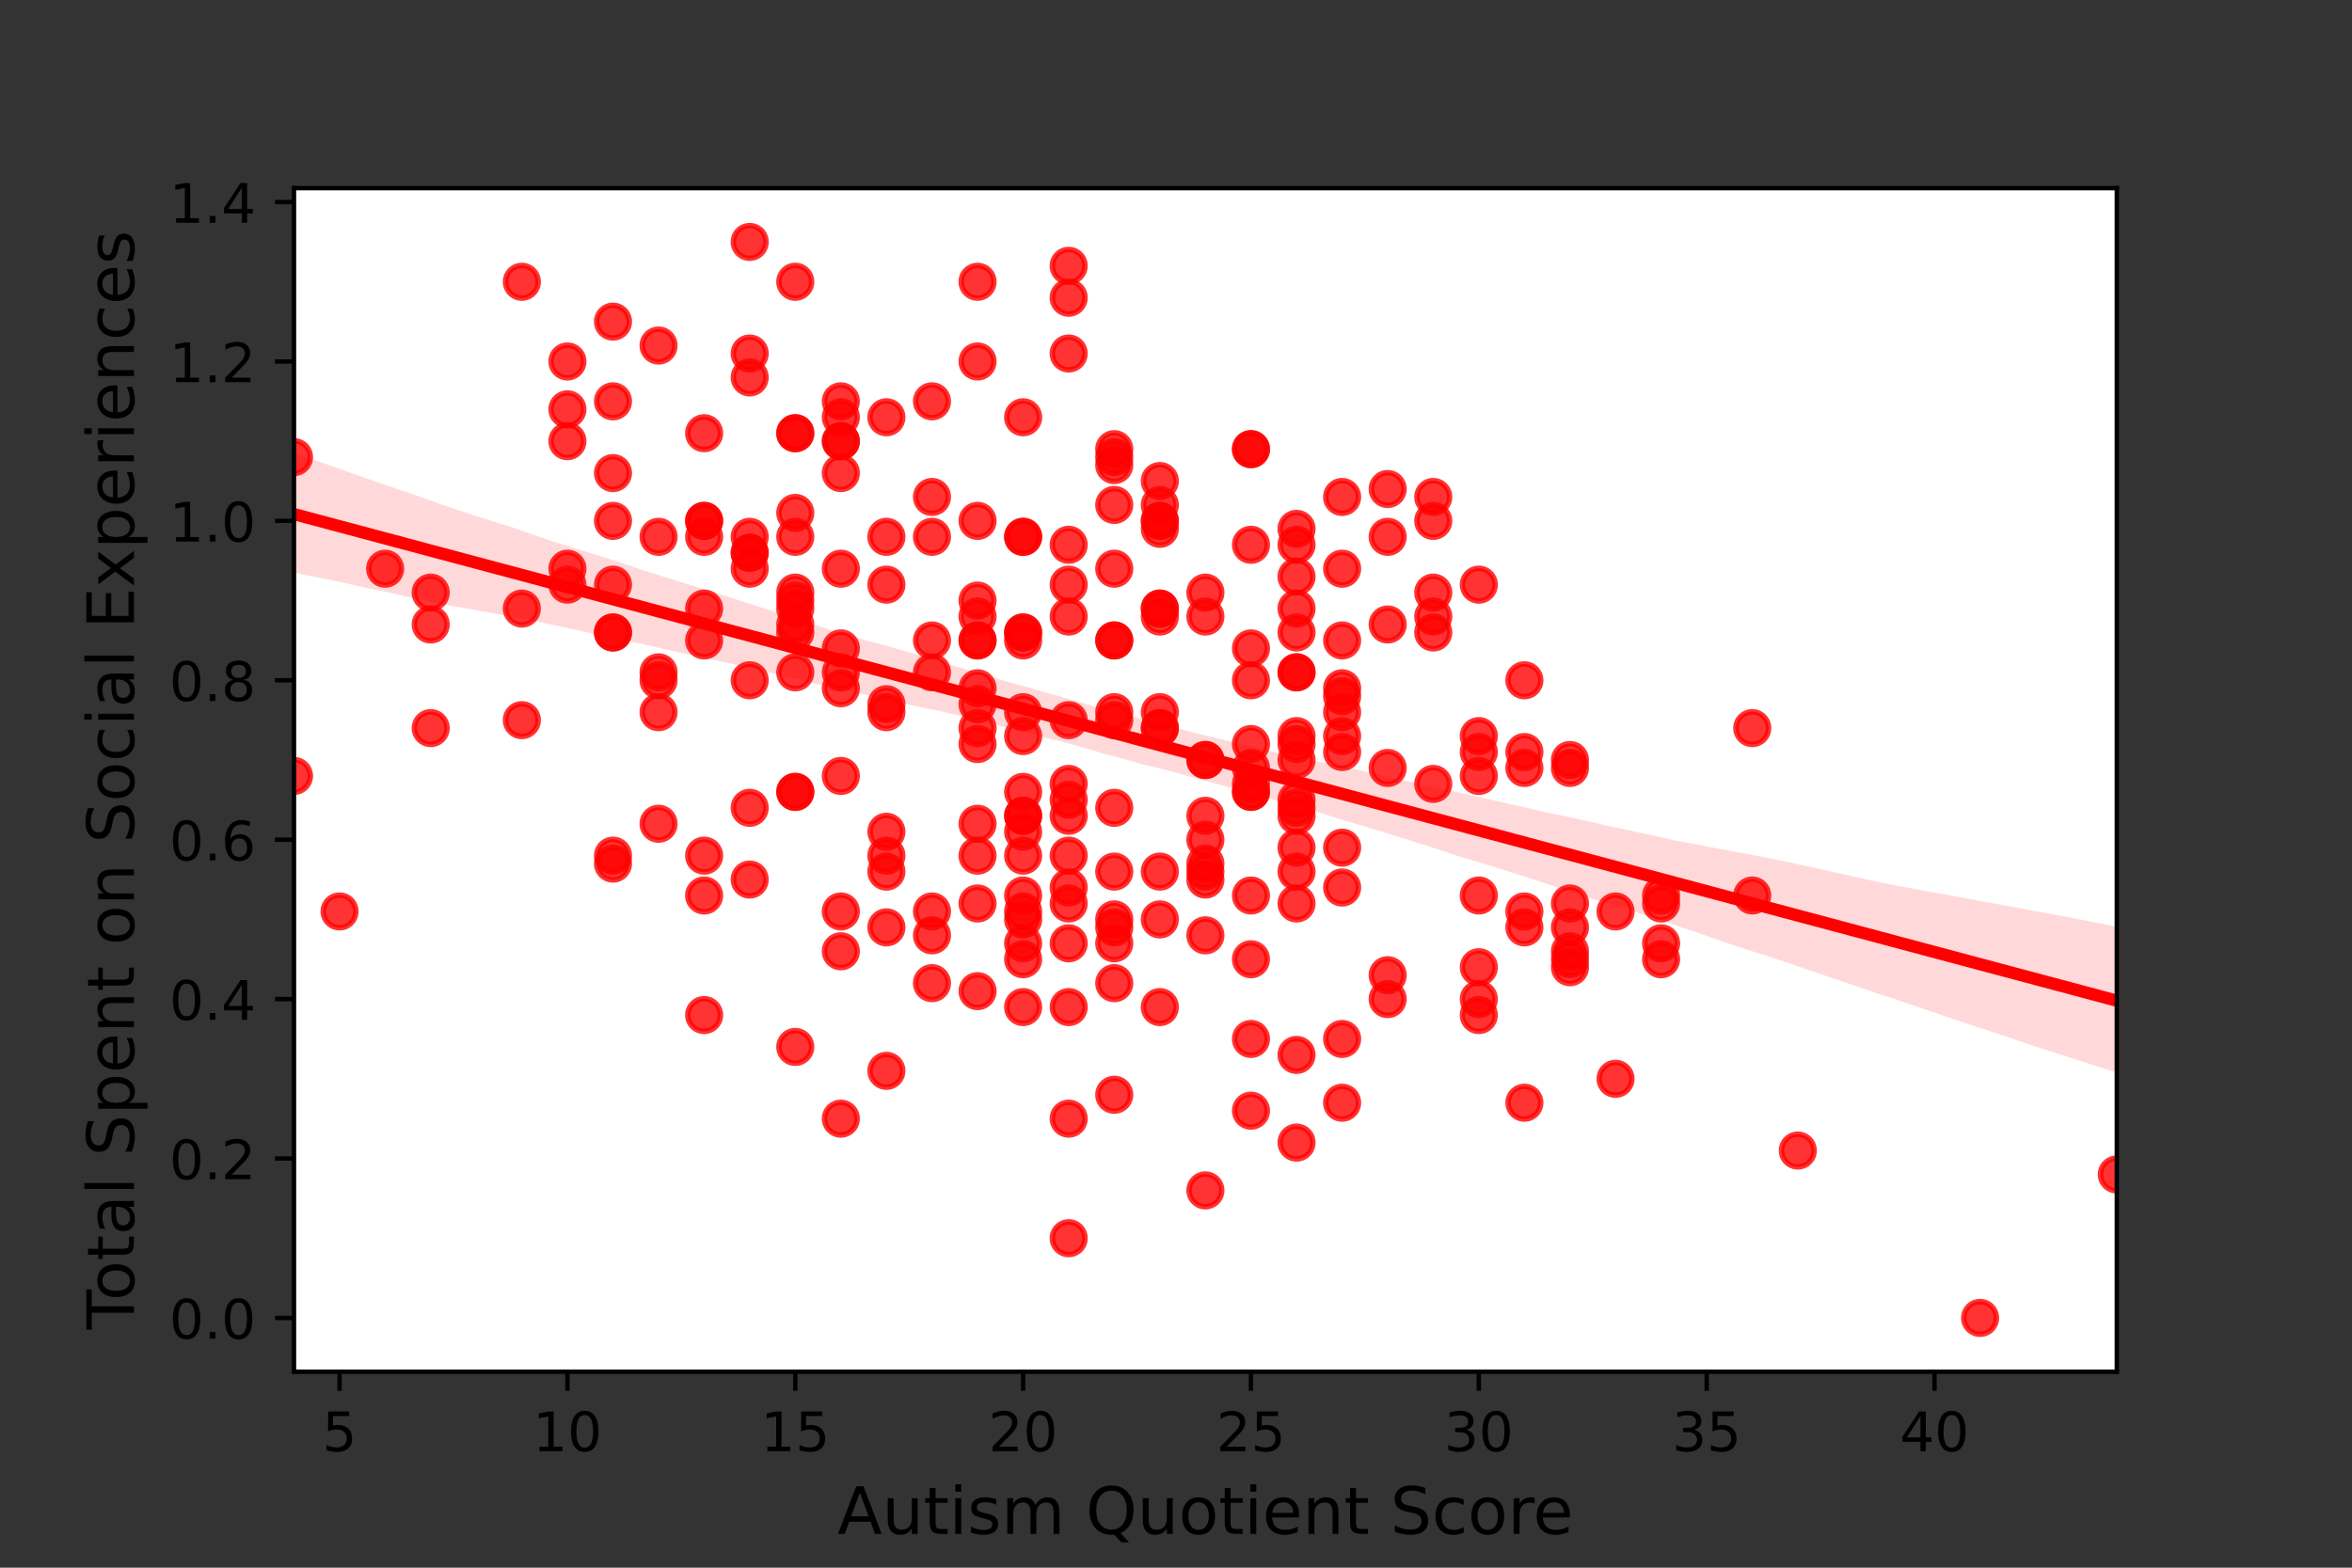 <?xml version="1.0" encoding="utf-8" standalone="no"?>
<!DOCTYPE svg PUBLIC "-//W3C//DTD SVG 1.1//EN"
  "http://www.w3.org/Graphics/SVG/1.1/DTD/svg11.dtd">
<!-- Created with matplotlib (https://matplotlib.org/) -->
<svg height="288pt" version="1.1" viewBox="0 0 432 288" width="432pt" xmlns="http://www.w3.org/2000/svg" xmlns:xlink="http://www.w3.org/1999/xlink">
 <rect x="0" y="0" width="432" height="288" fill="#333333" stroke="none"/>
 <defs>
  <style type="text/css">*{stroke-linecap:butt;stroke-linejoin:round;}</style>
 </defs>
 <g id="figure_1">
  <g id="patch_1">
   <path d="M 0 288 
L 432 288 
L 432 0 
L 0 0 
z
" style="fill:none;"/>
  </g>
  <g id="axes_1">
   <g id="patch_2">
    <path d="M 54 252 
L 388.8 252 
L 388.8 34.56 
L 54 34.56 
z
" style="fill:#ffffff;"/>
   </g>
   <g id="PathCollection_1">
    <defs>
     <path d="M 0 3 
C 0.796 3 1.559 2.684 2.121 2.121 
C 2.684 1.559 3 0.796 3 0 
C 3 -0.796 2.684 -1.559 2.121 -2.121 
C 1.559 -2.684 0.796 -3 0 -3 
C -0.796 -3 -1.559 -2.684 -2.121 -2.121 
C -2.684 -1.559 -3 -0.796 -3 0 
C -3 0.796 -2.684 1.559 -2.121 2.121 
C -1.559 2.684 -0.796 3 0 3 
z
" id="m1cd1a53273" style="stroke:#ff0000;stroke-opacity:0.8;"/>
    </defs>
    <g clip-path="url(#p13c8a95798)">
     <use style="fill:#ff0000;fill-opacity:0.8;stroke:#ff0000;stroke-opacity:0.8;" x="238.14" xlink:href="#m1cd1a53273" y="148.405"/>
     <use style="fill:#ff0000;fill-opacity:0.8;stroke:#ff0000;stroke-opacity:0.8;" x="154.44" xlink:href="#m1cd1a53273" y="167.44"/>
     <use style="fill:#ff0000;fill-opacity:0.8;stroke:#ff0000;stroke-opacity:0.8;" x="162.81" xlink:href="#m1cd1a53273" y="196.725"/>
     <use style="fill:#ff0000;fill-opacity:0.8;stroke:#ff0000;stroke-opacity:0.8;" x="330.21" xlink:href="#m1cd1a53273" y="211.367"/>
     <use style="fill:#ff0000;fill-opacity:0.8;stroke:#ff0000;stroke-opacity:0.8;" x="62.37" xlink:href="#m1cd1a53273" y="167.44"/>
     <use style="fill:#ff0000;fill-opacity:0.8;stroke:#ff0000;stroke-opacity:0.8;" x="288.36" xlink:href="#m1cd1a53273" y="139.619"/>
     <use style="fill:#ff0000;fill-opacity:0.8;stroke:#ff0000;stroke-opacity:0.8;" x="213.03" xlink:href="#m1cd1a53273" y="97.156"/>
     <use style="fill:#ff0000;fill-opacity:0.8;stroke:#ff0000;stroke-opacity:0.8;" x="204.66" xlink:href="#m1cd1a53273" y="117.656"/>
     <use style="fill:#ff0000;fill-opacity:0.8;stroke:#ff0000;stroke-opacity:0.8;" x="187.92" xlink:href="#m1cd1a53273" y="176.225"/>
     <use style="fill:#ff0000;fill-opacity:0.8;stroke:#ff0000;stroke-opacity:0.8;" x="221.4" xlink:href="#m1cd1a53273" y="171.833"/>
     <use style="fill:#ff0000;fill-opacity:0.8;stroke:#ff0000;stroke-opacity:0.8;" x="187.92" xlink:href="#m1cd1a53273" y="130.834"/>
     <use style="fill:#ff0000;fill-opacity:0.8;stroke:#ff0000;stroke-opacity:0.8;" x="204.66" xlink:href="#m1cd1a53273" y="201.118"/>
     <use style="fill:#ff0000;fill-opacity:0.8;stroke:#ff0000;stroke-opacity:0.8;" x="154.44" xlink:href="#m1cd1a53273" y="142.548"/>
     <use style="fill:#ff0000;fill-opacity:0.8;stroke:#ff0000;stroke-opacity:0.8;" x="213.03" xlink:href="#m1cd1a53273" y="133.762"/>
     <use style="fill:#ff0000;fill-opacity:0.8;stroke:#ff0000;stroke-opacity:0.8;" x="213.03" xlink:href="#m1cd1a53273" y="92.764"/>
     <use style="fill:#ff0000;fill-opacity:0.8;stroke:#ff0000;stroke-opacity:0.8;" x="271.62" xlink:href="#m1cd1a53273" y="177.69"/>
     <use style="fill:#ff0000;fill-opacity:0.8;stroke:#ff0000;stroke-opacity:0.8;" x="305.1" xlink:href="#m1cd1a53273" y="164.512"/>
     <use style="fill:#ff0000;fill-opacity:0.8;stroke:#ff0000;stroke-opacity:0.8;" x="238.14" xlink:href="#m1cd1a53273" y="149.869"/>
     <use style="fill:#ff0000;fill-opacity:0.8;stroke:#ff0000;stroke-opacity:0.8;" x="187.92" xlink:href="#m1cd1a53273" y="185.011"/>
     <use style="fill:#ff0000;fill-opacity:0.8;stroke:#ff0000;stroke-opacity:0.8;" x="271.62" xlink:href="#m1cd1a53273" y="164.512"/>
     <use style="fill:#ff0000;fill-opacity:0.8;stroke:#ff0000;stroke-opacity:0.8;" x="204.66" xlink:href="#m1cd1a53273" y="82.514"/>
     <use style="fill:#ff0000;fill-opacity:0.8;stroke:#ff0000;stroke-opacity:0.8;" x="146.07" xlink:href="#m1cd1a53273" y="79.585"/>
     <use style="fill:#ff0000;fill-opacity:0.8;stroke:#ff0000;stroke-opacity:0.8;" x="187.92" xlink:href="#m1cd1a53273" y="152.798"/>
     <use style="fill:#ff0000;fill-opacity:0.8;stroke:#ff0000;stroke-opacity:0.8;" x="179.55" xlink:href="#m1cd1a53273" y="133.762"/>
     <use style="fill:#ff0000;fill-opacity:0.8;stroke:#ff0000;stroke-opacity:0.8;" x="213.03" xlink:href="#m1cd1a53273" y="111.799"/>
     <use style="fill:#ff0000;fill-opacity:0.8;stroke:#ff0000;stroke-opacity:0.8;" x="229.77" xlink:href="#m1cd1a53273" y="204.046"/>
     <use style="fill:#ff0000;fill-opacity:0.8;stroke:#ff0000;stroke-opacity:0.8;" x="238.14" xlink:href="#m1cd1a53273" y="146.941"/>
     <use style="fill:#ff0000;fill-opacity:0.8;stroke:#ff0000;stroke-opacity:0.8;" x="129.33" xlink:href="#m1cd1a53273" y="157.19"/>
     <use style="fill:#ff0000;fill-opacity:0.8;stroke:#ff0000;stroke-opacity:0.8;" x="213.03" xlink:href="#m1cd1a53273" y="185.011"/>
     <use style="fill:#ff0000;fill-opacity:0.8;stroke:#ff0000;stroke-opacity:0.8;" x="204.66" xlink:href="#m1cd1a53273" y="130.834"/>
     <use style="fill:#ff0000;fill-opacity:0.8;stroke:#ff0000;stroke-opacity:0.8;" x="112.59" xlink:href="#m1cd1a53273" y="73.728"/>
     <use style="fill:#ff0000;fill-opacity:0.8;stroke:#ff0000;stroke-opacity:0.8;" x="238.14" xlink:href="#m1cd1a53273" y="116.192"/>
     <use style="fill:#ff0000;fill-opacity:0.8;stroke:#ff0000;stroke-opacity:0.8;" x="79.11" xlink:href="#m1cd1a53273" y="133.762"/>
     <use style="fill:#ff0000;fill-opacity:0.8;stroke:#ff0000;stroke-opacity:0.8;" x="187.92" xlink:href="#m1cd1a53273" y="164.512"/>
     <use style="fill:#ff0000;fill-opacity:0.8;stroke:#ff0000;stroke-opacity:0.8;" x="263.25" xlink:href="#m1cd1a53273" y="91.299"/>
     <use style="fill:#ff0000;fill-opacity:0.8;stroke:#ff0000;stroke-opacity:0.8;" x="246.51" xlink:href="#m1cd1a53273" y="117.656"/>
     <use style="fill:#ff0000;fill-opacity:0.8;stroke:#ff0000;stroke-opacity:0.8;" x="196.29" xlink:href="#m1cd1a53273" y="185.011"/>
     <use style="fill:#ff0000;fill-opacity:0.8;stroke:#ff0000;stroke-opacity:0.8;" x="238.14" xlink:href="#m1cd1a53273" y="160.119"/>
     <use style="fill:#ff0000;fill-opacity:0.8;stroke:#ff0000;stroke-opacity:0.8;" x="204.66" xlink:href="#m1cd1a53273" y="117.656"/>
     <use style="fill:#ff0000;fill-opacity:0.8;stroke:#ff0000;stroke-opacity:0.8;" x="154.44" xlink:href="#m1cd1a53273" y="104.478"/>
     <use style="fill:#ff0000;fill-opacity:0.8;stroke:#ff0000;stroke-opacity:0.8;" x="104.22" xlink:href="#m1cd1a53273" y="75.193"/>
     <use style="fill:#ff0000;fill-opacity:0.8;stroke:#ff0000;stroke-opacity:0.8;" x="187.92" xlink:href="#m1cd1a53273" y="149.869"/>
     <use style="fill:#ff0000;fill-opacity:0.8;stroke:#ff0000;stroke-opacity:0.8;" x="54" xlink:href="#m1cd1a53273" y="83.978"/>
     <use style="fill:#ff0000;fill-opacity:0.8;stroke:#ff0000;stroke-opacity:0.8;" x="187.92" xlink:href="#m1cd1a53273" y="145.476"/>
     <use style="fill:#ff0000;fill-opacity:0.8;stroke:#ff0000;stroke-opacity:0.8;" x="246.51" xlink:href="#m1cd1a53273" y="190.868"/>
     <use style="fill:#ff0000;fill-opacity:0.8;stroke:#ff0000;stroke-opacity:0.8;" x="254.88" xlink:href="#m1cd1a53273" y="183.547"/>
     <use style="fill:#ff0000;fill-opacity:0.8;stroke:#ff0000;stroke-opacity:0.8;" x="179.55" xlink:href="#m1cd1a53273" y="129.37"/>
     <use style="fill:#ff0000;fill-opacity:0.8;stroke:#ff0000;stroke-opacity:0.8;" x="246.51" xlink:href="#m1cd1a53273" y="135.227"/>
     <use style="fill:#ff0000;fill-opacity:0.8;stroke:#ff0000;stroke-opacity:0.8;" x="120.96" xlink:href="#m1cd1a53273" y="151.333"/>
     <use style="fill:#ff0000;fill-opacity:0.8;stroke:#ff0000;stroke-opacity:0.8;" x="112.59" xlink:href="#m1cd1a53273" y="95.692"/>
     <use style="fill:#ff0000;fill-opacity:0.8;stroke:#ff0000;stroke-opacity:0.8;" x="229.77" xlink:href="#m1cd1a53273" y="136.691"/>
     <use style="fill:#ff0000;fill-opacity:0.8;stroke:#ff0000;stroke-opacity:0.8;" x="112.59" xlink:href="#m1cd1a53273" y="157.19"/>
     <use style="fill:#ff0000;fill-opacity:0.8;stroke:#ff0000;stroke-opacity:0.8;" x="146.07" xlink:href="#m1cd1a53273" y="145.476"/>
     <use style="fill:#ff0000;fill-opacity:0.8;stroke:#ff0000;stroke-opacity:0.8;" x="238.14" xlink:href="#m1cd1a53273" y="165.976"/>
     <use style="fill:#ff0000;fill-opacity:0.8;stroke:#ff0000;stroke-opacity:0.8;" x="146.07" xlink:href="#m1cd1a53273" y="114.727"/>
     <use style="fill:#ff0000;fill-opacity:0.8;stroke:#ff0000;stroke-opacity:0.8;" x="305.1" xlink:href="#m1cd1a53273" y="173.297"/>
     <use style="fill:#ff0000;fill-opacity:0.8;stroke:#ff0000;stroke-opacity:0.8;" x="137.7" xlink:href="#m1cd1a53273" y="161.583"/>
     <use style="fill:#ff0000;fill-opacity:0.8;stroke:#ff0000;stroke-opacity:0.8;" x="179.55" xlink:href="#m1cd1a53273" y="66.407"/>
     <use style="fill:#ff0000;fill-opacity:0.8;stroke:#ff0000;stroke-opacity:0.8;" x="154.44" xlink:href="#m1cd1a53273" y="205.51"/>
     <use style="fill:#ff0000;fill-opacity:0.8;stroke:#ff0000;stroke-opacity:0.8;" x="204.66" xlink:href="#m1cd1a53273" y="160.119"/>
     <use style="fill:#ff0000;fill-opacity:0.8;stroke:#ff0000;stroke-opacity:0.8;" x="246.51" xlink:href="#m1cd1a53273" y="163.047"/>
     <use style="fill:#ff0000;fill-opacity:0.8;stroke:#ff0000;stroke-opacity:0.8;" x="137.7" xlink:href="#m1cd1a53273" y="101.549"/>
     <use style="fill:#ff0000;fill-opacity:0.8;stroke:#ff0000;stroke-opacity:0.8;" x="213.03" xlink:href="#m1cd1a53273" y="95.692"/>
     <use style="fill:#ff0000;fill-opacity:0.8;stroke:#ff0000;stroke-opacity:0.8;" x="271.62" xlink:href="#m1cd1a53273" y="135.227"/>
     <use style="fill:#ff0000;fill-opacity:0.8;stroke:#ff0000;stroke-opacity:0.8;" x="279.99" xlink:href="#m1cd1a53273" y="141.084"/>
     <use style="fill:#ff0000;fill-opacity:0.8;stroke:#ff0000;stroke-opacity:0.8;" x="238.14" xlink:href="#m1cd1a53273" y="209.903"/>
     <use style="fill:#ff0000;fill-opacity:0.8;stroke:#ff0000;stroke-opacity:0.8;" x="179.55" xlink:href="#m1cd1a53273" y="95.692"/>
     <use style="fill:#ff0000;fill-opacity:0.8;stroke:#ff0000;stroke-opacity:0.8;" x="263.25" xlink:href="#m1cd1a53273" y="95.692"/>
     <use style="fill:#ff0000;fill-opacity:0.8;stroke:#ff0000;stroke-opacity:0.8;" x="305.1" xlink:href="#m1cd1a53273" y="176.225"/>
     <use style="fill:#ff0000;fill-opacity:0.8;stroke:#ff0000;stroke-opacity:0.8;" x="154.44" xlink:href="#m1cd1a53273" y="126.441"/>
     <use style="fill:#ff0000;fill-opacity:0.8;stroke:#ff0000;stroke-opacity:0.8;" x="296.73" xlink:href="#m1cd1a53273" y="198.189"/>
     <use style="fill:#ff0000;fill-opacity:0.8;stroke:#ff0000;stroke-opacity:0.8;" x="271.62" xlink:href="#m1cd1a53273" y="142.548"/>
     <use style="fill:#ff0000;fill-opacity:0.8;stroke:#ff0000;stroke-opacity:0.8;" x="213.03" xlink:href="#m1cd1a53273" y="133.762"/>
     <use style="fill:#ff0000;fill-opacity:0.8;stroke:#ff0000;stroke-opacity:0.8;" x="112.59" xlink:href="#m1cd1a53273" y="86.907"/>
     <use style="fill:#ff0000;fill-opacity:0.8;stroke:#ff0000;stroke-opacity:0.8;" x="288.36" xlink:href="#m1cd1a53273" y="170.368"/>
     <use style="fill:#ff0000;fill-opacity:0.8;stroke:#ff0000;stroke-opacity:0.8;" x="254.88" xlink:href="#m1cd1a53273" y="141.084"/>
     <use style="fill:#ff0000;fill-opacity:0.8;stroke:#ff0000;stroke-opacity:0.8;" x="54" xlink:href="#m1cd1a53273" y="142.548"/>
     <use style="fill:#ff0000;fill-opacity:0.8;stroke:#ff0000;stroke-opacity:0.8;" x="112.59" xlink:href="#m1cd1a53273" y="116.192"/>
     <use style="fill:#ff0000;fill-opacity:0.8;stroke:#ff0000;stroke-opacity:0.8;" x="229.77" xlink:href="#m1cd1a53273" y="190.868"/>
     <use style="fill:#ff0000;fill-opacity:0.8;stroke:#ff0000;stroke-opacity:0.8;" x="246.51" xlink:href="#m1cd1a53273" y="130.834"/>
     <use style="fill:#ff0000;fill-opacity:0.8;stroke:#ff0000;stroke-opacity:0.8;" x="95.85" xlink:href="#m1cd1a53273" y="111.799"/>
     <use style="fill:#ff0000;fill-opacity:0.8;stroke:#ff0000;stroke-opacity:0.8;" x="112.59" xlink:href="#m1cd1a53273" y="59.086"/>
     <use style="fill:#ff0000;fill-opacity:0.8;stroke:#ff0000;stroke-opacity:0.8;" x="196.29" xlink:href="#m1cd1a53273" y="149.869"/>
     <use style="fill:#ff0000;fill-opacity:0.8;stroke:#ff0000;stroke-opacity:0.8;" x="196.29" xlink:href="#m1cd1a53273" y="107.406"/>
     <use style="fill:#ff0000;fill-opacity:0.8;stroke:#ff0000;stroke-opacity:0.8;" x="129.33" xlink:href="#m1cd1a53273" y="111.799"/>
     <use style="fill:#ff0000;fill-opacity:0.8;stroke:#ff0000;stroke-opacity:0.8;" x="196.29" xlink:href="#m1cd1a53273" y="100.085"/>
     <use style="fill:#ff0000;fill-opacity:0.8;stroke:#ff0000;stroke-opacity:0.8;" x="187.92" xlink:href="#m1cd1a53273" y="76.657"/>
     <use style="fill:#ff0000;fill-opacity:0.8;stroke:#ff0000;stroke-opacity:0.8;" x="204.66" xlink:href="#m1cd1a53273" y="83.978"/>
     <use style="fill:#ff0000;fill-opacity:0.8;stroke:#ff0000;stroke-opacity:0.8;" x="137.7" xlink:href="#m1cd1a53273" y="148.405"/>
     <use style="fill:#ff0000;fill-opacity:0.8;stroke:#ff0000;stroke-opacity:0.8;" x="179.55" xlink:href="#m1cd1a53273" y="182.082"/>
     <use style="fill:#ff0000;fill-opacity:0.8;stroke:#ff0000;stroke-opacity:0.8;" x="146.07" xlink:href="#m1cd1a53273" y="111.799"/>
     <use style="fill:#ff0000;fill-opacity:0.8;stroke:#ff0000;stroke-opacity:0.8;" x="229.77" xlink:href="#m1cd1a53273" y="119.12"/>
     <use style="fill:#ff0000;fill-opacity:0.8;stroke:#ff0000;stroke-opacity:0.8;" x="179.55" xlink:href="#m1cd1a53273" y="51.765"/>
     <use style="fill:#ff0000;fill-opacity:0.8;stroke:#ff0000;stroke-opacity:0.8;" x="263.25" xlink:href="#m1cd1a53273" y="144.012"/>
     <use style="fill:#ff0000;fill-opacity:0.8;stroke:#ff0000;stroke-opacity:0.8;" x="146.07" xlink:href="#m1cd1a53273" y="51.765"/>
     <use style="fill:#ff0000;fill-opacity:0.8;stroke:#ff0000;stroke-opacity:0.8;" x="204.66" xlink:href="#m1cd1a53273" y="180.618"/>
     <use style="fill:#ff0000;fill-opacity:0.8;stroke:#ff0000;stroke-opacity:0.8;" x="162.81" xlink:href="#m1cd1a53273" y="157.19"/>
     <use style="fill:#ff0000;fill-opacity:0.8;stroke:#ff0000;stroke-opacity:0.8;" x="120.96" xlink:href="#m1cd1a53273" y="124.977"/>
     <use style="fill:#ff0000;fill-opacity:0.8;stroke:#ff0000;stroke-opacity:0.8;" x="137.7" xlink:href="#m1cd1a53273" y="44.444"/>
     <use style="fill:#ff0000;fill-opacity:0.8;stroke:#ff0000;stroke-opacity:0.8;" x="171.18" xlink:href="#m1cd1a53273" y="171.833"/>
     <use style="fill:#ff0000;fill-opacity:0.8;stroke:#ff0000;stroke-opacity:0.8;" x="279.99" xlink:href="#m1cd1a53273" y="170.368"/>
     <use style="fill:#ff0000;fill-opacity:0.8;stroke:#ff0000;stroke-opacity:0.8;" x="271.62" xlink:href="#m1cd1a53273" y="183.547"/>
     <use style="fill:#ff0000;fill-opacity:0.8;stroke:#ff0000;stroke-opacity:0.8;" x="112.59" xlink:href="#m1cd1a53273" y="158.655"/>
     <use style="fill:#ff0000;fill-opacity:0.8;stroke:#ff0000;stroke-opacity:0.8;" x="196.29" xlink:href="#m1cd1a53273" y="163.047"/>
     <use style="fill:#ff0000;fill-opacity:0.8;stroke:#ff0000;stroke-opacity:0.8;" x="271.62" xlink:href="#m1cd1a53273" y="138.155"/>
     <use style="fill:#ff0000;fill-opacity:0.8;stroke:#ff0000;stroke-opacity:0.8;" x="187.92" xlink:href="#m1cd1a53273" y="116.192"/>
     <use style="fill:#ff0000;fill-opacity:0.8;stroke:#ff0000;stroke-opacity:0.8;" x="79.11" xlink:href="#m1cd1a53273" y="108.87"/>
     <use style="fill:#ff0000;fill-opacity:0.8;stroke:#ff0000;stroke-opacity:0.8;" x="196.29" xlink:href="#m1cd1a53273" y="205.51"/>
     <use style="fill:#ff0000;fill-opacity:0.8;stroke:#ff0000;stroke-opacity:0.8;" x="204.66" xlink:href="#m1cd1a53273" y="170.368"/>
     <use style="fill:#ff0000;fill-opacity:0.8;stroke:#ff0000;stroke-opacity:0.8;" x="146.07" xlink:href="#m1cd1a53273" y="98.621"/>
     <use style="fill:#ff0000;fill-opacity:0.8;stroke:#ff0000;stroke-opacity:0.8;" x="120.96" xlink:href="#m1cd1a53273" y="123.513"/>
     <use style="fill:#ff0000;fill-opacity:0.8;stroke:#ff0000;stroke-opacity:0.8;" x="154.44" xlink:href="#m1cd1a53273" y="174.761"/>
     <use style="fill:#ff0000;fill-opacity:0.8;stroke:#ff0000;stroke-opacity:0.8;" x="120.96" xlink:href="#m1cd1a53273" y="98.621"/>
     <use style="fill:#ff0000;fill-opacity:0.8;stroke:#ff0000;stroke-opacity:0.8;" x="363.69" xlink:href="#m1cd1a53273" y="242.116"/>
     <use style="fill:#ff0000;fill-opacity:0.8;stroke:#ff0000;stroke-opacity:0.8;" x="221.4" xlink:href="#m1cd1a53273" y="158.655"/>
     <use style="fill:#ff0000;fill-opacity:0.8;stroke:#ff0000;stroke-opacity:0.8;" x="288.36" xlink:href="#m1cd1a53273" y="174.761"/>
     <use style="fill:#ff0000;fill-opacity:0.8;stroke:#ff0000;stroke-opacity:0.8;" x="129.33" xlink:href="#m1cd1a53273" y="186.475"/>
     <use style="fill:#ff0000;fill-opacity:0.8;stroke:#ff0000;stroke-opacity:0.8;" x="213.03" xlink:href="#m1cd1a53273" y="168.904"/>
     <use style="fill:#ff0000;fill-opacity:0.8;stroke:#ff0000;stroke-opacity:0.8;" x="254.88" xlink:href="#m1cd1a53273" y="114.727"/>
     <use style="fill:#ff0000;fill-opacity:0.8;stroke:#ff0000;stroke-opacity:0.8;" x="112.59" xlink:href="#m1cd1a53273" y="116.192"/>
     <use style="fill:#ff0000;fill-opacity:0.8;stroke:#ff0000;stroke-opacity:0.8;" x="137.7" xlink:href="#m1cd1a53273" y="101.549"/>
     <use style="fill:#ff0000;fill-opacity:0.8;stroke:#ff0000;stroke-opacity:0.8;" x="162.81" xlink:href="#m1cd1a53273" y="107.406"/>
     <use style="fill:#ff0000;fill-opacity:0.8;stroke:#ff0000;stroke-opacity:0.8;" x="146.07" xlink:href="#m1cd1a53273" y="94.228"/>
     <use style="fill:#ff0000;fill-opacity:0.8;stroke:#ff0000;stroke-opacity:0.8;" x="187.92" xlink:href="#m1cd1a53273" y="149.869"/>
     <use style="fill:#ff0000;fill-opacity:0.8;stroke:#ff0000;stroke-opacity:0.8;" x="263.25" xlink:href="#m1cd1a53273" y="108.87"/>
     <use style="fill:#ff0000;fill-opacity:0.8;stroke:#ff0000;stroke-opacity:0.8;" x="146.07" xlink:href="#m1cd1a53273" y="79.585"/>
     <use style="fill:#ff0000;fill-opacity:0.8;stroke:#ff0000;stroke-opacity:0.8;" x="171.18" xlink:href="#m1cd1a53273" y="180.618"/>
     <use style="fill:#ff0000;fill-opacity:0.8;stroke:#ff0000;stroke-opacity:0.8;" x="187.92" xlink:href="#m1cd1a53273" y="157.19"/>
     <use style="fill:#ff0000;fill-opacity:0.8;stroke:#ff0000;stroke-opacity:0.8;" x="137.7" xlink:href="#m1cd1a53273" y="69.336"/>
     <use style="fill:#ff0000;fill-opacity:0.8;stroke:#ff0000;stroke-opacity:0.8;" x="229.77" xlink:href="#m1cd1a53273" y="164.512"/>
     <use style="fill:#ff0000;fill-opacity:0.8;stroke:#ff0000;stroke-opacity:0.8;" x="129.33" xlink:href="#m1cd1a53273" y="98.621"/>
     <use style="fill:#ff0000;fill-opacity:0.8;stroke:#ff0000;stroke-opacity:0.8;" x="179.55" xlink:href="#m1cd1a53273" y="165.976"/>
     <use style="fill:#ff0000;fill-opacity:0.8;stroke:#ff0000;stroke-opacity:0.8;" x="238.14" xlink:href="#m1cd1a53273" y="100.085"/>
     <use style="fill:#ff0000;fill-opacity:0.8;stroke:#ff0000;stroke-opacity:0.8;" x="246.51" xlink:href="#m1cd1a53273" y="138.155"/>
     <use style="fill:#ff0000;fill-opacity:0.8;stroke:#ff0000;stroke-opacity:0.8;" x="279.99" xlink:href="#m1cd1a53273" y="167.44"/>
     <use style="fill:#ff0000;fill-opacity:0.8;stroke:#ff0000;stroke-opacity:0.8;" x="171.18" xlink:href="#m1cd1a53273" y="91.299"/>
     <use style="fill:#ff0000;fill-opacity:0.8;stroke:#ff0000;stroke-opacity:0.8;" x="146.07" xlink:href="#m1cd1a53273" y="108.87"/>
     <use style="fill:#ff0000;fill-opacity:0.8;stroke:#ff0000;stroke-opacity:0.8;" x="154.44" xlink:href="#m1cd1a53273" y="81.05"/>
     <use style="fill:#ff0000;fill-opacity:0.8;stroke:#ff0000;stroke-opacity:0.8;" x="187.92" xlink:href="#m1cd1a53273" y="98.621"/>
     <use style="fill:#ff0000;fill-opacity:0.8;stroke:#ff0000;stroke-opacity:0.8;" x="196.29" xlink:href="#m1cd1a53273" y="157.19"/>
     <use style="fill:#ff0000;fill-opacity:0.8;stroke:#ff0000;stroke-opacity:0.8;" x="171.18" xlink:href="#m1cd1a53273" y="73.728"/>
     <use style="fill:#ff0000;fill-opacity:0.8;stroke:#ff0000;stroke-opacity:0.8;" x="204.66" xlink:href="#m1cd1a53273" y="132.298"/>
     <use style="fill:#ff0000;fill-opacity:0.8;stroke:#ff0000;stroke-opacity:0.8;" x="196.29" xlink:href="#m1cd1a53273" y="48.836"/>
     <use style="fill:#ff0000;fill-opacity:0.8;stroke:#ff0000;stroke-opacity:0.8;" x="129.33" xlink:href="#m1cd1a53273" y="117.656"/>
     <use style="fill:#ff0000;fill-opacity:0.8;stroke:#ff0000;stroke-opacity:0.8;" x="179.55" xlink:href="#m1cd1a53273" y="136.691"/>
     <use style="fill:#ff0000;fill-opacity:0.8;stroke:#ff0000;stroke-opacity:0.8;" x="246.51" xlink:href="#m1cd1a53273" y="127.905"/>
     <use style="fill:#ff0000;fill-opacity:0.8;stroke:#ff0000;stroke-opacity:0.8;" x="204.66" xlink:href="#m1cd1a53273" y="104.478"/>
     <use style="fill:#ff0000;fill-opacity:0.8;stroke:#ff0000;stroke-opacity:0.8;" x="246.51" xlink:href="#m1cd1a53273" y="91.299"/>
     <use style="fill:#ff0000;fill-opacity:0.8;stroke:#ff0000;stroke-opacity:0.8;" x="204.66" xlink:href="#m1cd1a53273" y="85.442"/>
     <use style="fill:#ff0000;fill-opacity:0.8;stroke:#ff0000;stroke-opacity:0.8;" x="238.14" xlink:href="#m1cd1a53273" y="135.227"/>
     <use style="fill:#ff0000;fill-opacity:0.8;stroke:#ff0000;stroke-opacity:0.8;" x="154.44" xlink:href="#m1cd1a53273" y="123.513"/>
     <use style="fill:#ff0000;fill-opacity:0.8;stroke:#ff0000;stroke-opacity:0.8;" x="162.81" xlink:href="#m1cd1a53273" y="76.657"/>
     <use style="fill:#ff0000;fill-opacity:0.8;stroke:#ff0000;stroke-opacity:0.8;" x="238.14" xlink:href="#m1cd1a53273" y="105.942"/>
     <use style="fill:#ff0000;fill-opacity:0.8;stroke:#ff0000;stroke-opacity:0.8;" x="238.14" xlink:href="#m1cd1a53273" y="193.796"/>
     <use style="fill:#ff0000;fill-opacity:0.8;stroke:#ff0000;stroke-opacity:0.8;" x="229.77" xlink:href="#m1cd1a53273" y="100.085"/>
     <use style="fill:#ff0000;fill-opacity:0.8;stroke:#ff0000;stroke-opacity:0.8;" x="162.81" xlink:href="#m1cd1a53273" y="170.368"/>
     <use style="fill:#ff0000;fill-opacity:0.8;stroke:#ff0000;stroke-opacity:0.8;" x="171.18" xlink:href="#m1cd1a53273" y="98.621"/>
     <use style="fill:#ff0000;fill-opacity:0.8;stroke:#ff0000;stroke-opacity:0.8;" x="229.77" xlink:href="#m1cd1a53273" y="124.977"/>
     <use style="fill:#ff0000;fill-opacity:0.8;stroke:#ff0000;stroke-opacity:0.8;" x="196.29" xlink:href="#m1cd1a53273" y="64.943"/>
     <use style="fill:#ff0000;fill-opacity:0.8;stroke:#ff0000;stroke-opacity:0.8;" x="137.7" xlink:href="#m1cd1a53273" y="64.943"/>
     <use style="fill:#ff0000;fill-opacity:0.8;stroke:#ff0000;stroke-opacity:0.8;" x="196.29" xlink:href="#m1cd1a53273" y="54.693"/>
     <use style="fill:#ff0000;fill-opacity:0.8;stroke:#ff0000;stroke-opacity:0.8;" x="246.51" xlink:href="#m1cd1a53273" y="126.441"/>
     <use style="fill:#ff0000;fill-opacity:0.8;stroke:#ff0000;stroke-opacity:0.8;" x="213.03" xlink:href="#m1cd1a53273" y="111.799"/>
     <use style="fill:#ff0000;fill-opacity:0.8;stroke:#ff0000;stroke-opacity:0.8;" x="146.07" xlink:href="#m1cd1a53273" y="123.513"/>
     <use style="fill:#ff0000;fill-opacity:0.8;stroke:#ff0000;stroke-opacity:0.8;" x="221.4" xlink:href="#m1cd1a53273" y="139.619"/>
     <use style="fill:#ff0000;fill-opacity:0.8;stroke:#ff0000;stroke-opacity:0.8;" x="187.92" xlink:href="#m1cd1a53273" y="173.297"/>
     <use style="fill:#ff0000;fill-opacity:0.8;stroke:#ff0000;stroke-opacity:0.8;" x="171.18" xlink:href="#m1cd1a53273" y="117.656"/>
     <use style="fill:#ff0000;fill-opacity:0.8;stroke:#ff0000;stroke-opacity:0.8;" x="246.51" xlink:href="#m1cd1a53273" y="104.478"/>
     <use style="fill:#ff0000;fill-opacity:0.8;stroke:#ff0000;stroke-opacity:0.8;" x="288.36" xlink:href="#m1cd1a53273" y="141.084"/>
     <use style="fill:#ff0000;fill-opacity:0.8;stroke:#ff0000;stroke-opacity:0.8;" x="213.03" xlink:href="#m1cd1a53273" y="88.371"/>
     <use style="fill:#ff0000;fill-opacity:0.8;stroke:#ff0000;stroke-opacity:0.8;" x="196.29" xlink:href="#m1cd1a53273" y="146.941"/>
     <use style="fill:#ff0000;fill-opacity:0.8;stroke:#ff0000;stroke-opacity:0.8;" x="179.55" xlink:href="#m1cd1a53273" y="126.441"/>
     <use style="fill:#ff0000;fill-opacity:0.8;stroke:#ff0000;stroke-opacity:0.8;" x="288.36" xlink:href="#m1cd1a53273" y="176.225"/>
     <use style="fill:#ff0000;fill-opacity:0.8;stroke:#ff0000;stroke-opacity:0.8;" x="196.29" xlink:href="#m1cd1a53273" y="113.263"/>
     <use style="fill:#ff0000;fill-opacity:0.8;stroke:#ff0000;stroke-opacity:0.8;" x="229.77" xlink:href="#m1cd1a53273" y="176.225"/>
     <use style="fill:#ff0000;fill-opacity:0.8;stroke:#ff0000;stroke-opacity:0.8;" x="187.92" xlink:href="#m1cd1a53273" y="135.227"/>
     <use style="fill:#ff0000;fill-opacity:0.8;stroke:#ff0000;stroke-opacity:0.8;" x="146.07" xlink:href="#m1cd1a53273" y="145.476"/>
     <use style="fill:#ff0000;fill-opacity:0.8;stroke:#ff0000;stroke-opacity:0.8;" x="246.51" xlink:href="#m1cd1a53273" y="155.726"/>
     <use style="fill:#ff0000;fill-opacity:0.8;stroke:#ff0000;stroke-opacity:0.8;" x="129.33" xlink:href="#m1cd1a53273" y="95.692"/>
     <use style="fill:#ff0000;fill-opacity:0.8;stroke:#ff0000;stroke-opacity:0.8;" x="213.03" xlink:href="#m1cd1a53273" y="95.692"/>
     <use style="fill:#ff0000;fill-opacity:0.8;stroke:#ff0000;stroke-opacity:0.8;" x="213.03" xlink:href="#m1cd1a53273" y="130.834"/>
     <use style="fill:#ff0000;fill-opacity:0.8;stroke:#ff0000;stroke-opacity:0.8;" x="221.4" xlink:href="#m1cd1a53273" y="160.119"/>
     <use style="fill:#ff0000;fill-opacity:0.8;stroke:#ff0000;stroke-opacity:0.8;" x="162.81" xlink:href="#m1cd1a53273" y="98.621"/>
     <use style="fill:#ff0000;fill-opacity:0.8;stroke:#ff0000;stroke-opacity:0.8;" x="146.07" xlink:href="#m1cd1a53273" y="110.335"/>
     <use style="fill:#ff0000;fill-opacity:0.8;stroke:#ff0000;stroke-opacity:0.8;" x="187.92" xlink:href="#m1cd1a53273" y="168.904"/>
     <use style="fill:#ff0000;fill-opacity:0.8;stroke:#ff0000;stroke-opacity:0.8;" x="204.66" xlink:href="#m1cd1a53273" y="148.405"/>
     <use style="fill:#ff0000;fill-opacity:0.8;stroke:#ff0000;stroke-opacity:0.8;" x="254.88" xlink:href="#m1cd1a53273" y="179.154"/>
     <use style="fill:#ff0000;fill-opacity:0.8;stroke:#ff0000;stroke-opacity:0.8;" x="221.4" xlink:href="#m1cd1a53273" y="218.688"/>
     <use style="fill:#ff0000;fill-opacity:0.8;stroke:#ff0000;stroke-opacity:0.8;" x="263.25" xlink:href="#m1cd1a53273" y="113.263"/>
     <use style="fill:#ff0000;fill-opacity:0.8;stroke:#ff0000;stroke-opacity:0.8;" x="120.96" xlink:href="#m1cd1a53273" y="130.834"/>
     <use style="fill:#ff0000;fill-opacity:0.8;stroke:#ff0000;stroke-opacity:0.8;" x="229.77" xlink:href="#m1cd1a53273" y="141.084"/>
     <use style="fill:#ff0000;fill-opacity:0.8;stroke:#ff0000;stroke-opacity:0.8;" x="213.03" xlink:href="#m1cd1a53273" y="160.119"/>
     <use style="fill:#ff0000;fill-opacity:0.8;stroke:#ff0000;stroke-opacity:0.8;" x="104.22" xlink:href="#m1cd1a53273" y="107.406"/>
     <use style="fill:#ff0000;fill-opacity:0.8;stroke:#ff0000;stroke-opacity:0.8;" x="221.4" xlink:href="#m1cd1a53273" y="154.262"/>
     <use style="fill:#ff0000;fill-opacity:0.8;stroke:#ff0000;stroke-opacity:0.8;" x="104.22" xlink:href="#m1cd1a53273" y="104.478"/>
     <use style="fill:#ff0000;fill-opacity:0.8;stroke:#ff0000;stroke-opacity:0.8;" x="137.7" xlink:href="#m1cd1a53273" y="104.478"/>
     <use style="fill:#ff0000;fill-opacity:0.8;stroke:#ff0000;stroke-opacity:0.8;" x="196.29" xlink:href="#m1cd1a53273" y="165.976"/>
     <use style="fill:#ff0000;fill-opacity:0.8;stroke:#ff0000;stroke-opacity:0.8;" x="296.73" xlink:href="#m1cd1a53273" y="167.44"/>
     <use style="fill:#ff0000;fill-opacity:0.8;stroke:#ff0000;stroke-opacity:0.8;" x="229.77" xlink:href="#m1cd1a53273" y="144.012"/>
     <use style="fill:#ff0000;fill-opacity:0.8;stroke:#ff0000;stroke-opacity:0.8;" x="229.77" xlink:href="#m1cd1a53273" y="145.476"/>
     <use style="fill:#ff0000;fill-opacity:0.8;stroke:#ff0000;stroke-opacity:0.8;" x="187.92" xlink:href="#m1cd1a53273" y="116.192"/>
     <use style="fill:#ff0000;fill-opacity:0.8;stroke:#ff0000;stroke-opacity:0.8;" x="95.85" xlink:href="#m1cd1a53273" y="132.298"/>
     <use style="fill:#ff0000;fill-opacity:0.8;stroke:#ff0000;stroke-opacity:0.8;" x="171.18" xlink:href="#m1cd1a53273" y="167.44"/>
     <use style="fill:#ff0000;fill-opacity:0.8;stroke:#ff0000;stroke-opacity:0.8;" x="196.29" xlink:href="#m1cd1a53273" y="227.474"/>
     <use style="fill:#ff0000;fill-opacity:0.8;stroke:#ff0000;stroke-opacity:0.8;" x="154.44" xlink:href="#m1cd1a53273" y="76.657"/>
     <use style="fill:#ff0000;fill-opacity:0.8;stroke:#ff0000;stroke-opacity:0.8;" x="213.03" xlink:href="#m1cd1a53273" y="113.263"/>
     <use style="fill:#ff0000;fill-opacity:0.8;stroke:#ff0000;stroke-opacity:0.8;" x="196.29" xlink:href="#m1cd1a53273" y="144.012"/>
     <use style="fill:#ff0000;fill-opacity:0.8;stroke:#ff0000;stroke-opacity:0.8;" x="179.55" xlink:href="#m1cd1a53273" y="117.656"/>
     <use style="fill:#ff0000;fill-opacity:0.8;stroke:#ff0000;stroke-opacity:0.8;" x="238.14" xlink:href="#m1cd1a53273" y="97.156"/>
     <use style="fill:#ff0000;fill-opacity:0.8;stroke:#ff0000;stroke-opacity:0.8;" x="154.44" xlink:href="#m1cd1a53273" y="73.728"/>
     <use style="fill:#ff0000;fill-opacity:0.8;stroke:#ff0000;stroke-opacity:0.8;" x="171.18" xlink:href="#m1cd1a53273" y="123.513"/>
     <use style="fill:#ff0000;fill-opacity:0.8;stroke:#ff0000;stroke-opacity:0.8;" x="204.66" xlink:href="#m1cd1a53273" y="92.764"/>
     <use style="fill:#ff0000;fill-opacity:0.8;stroke:#ff0000;stroke-opacity:0.8;" x="154.44" xlink:href="#m1cd1a53273" y="119.12"/>
     <use style="fill:#ff0000;fill-opacity:0.8;stroke:#ff0000;stroke-opacity:0.8;" x="129.33" xlink:href="#m1cd1a53273" y="79.585"/>
     <use style="fill:#ff0000;fill-opacity:0.8;stroke:#ff0000;stroke-opacity:0.8;" x="187.92" xlink:href="#m1cd1a53273" y="167.44"/>
     <use style="fill:#ff0000;fill-opacity:0.8;stroke:#ff0000;stroke-opacity:0.8;" x="229.77" xlink:href="#m1cd1a53273" y="145.476"/>
     <use style="fill:#ff0000;fill-opacity:0.8;stroke:#ff0000;stroke-opacity:0.8;" x="288.36" xlink:href="#m1cd1a53273" y="165.976"/>
     <use style="fill:#ff0000;fill-opacity:0.8;stroke:#ff0000;stroke-opacity:0.8;" x="187.92" xlink:href="#m1cd1a53273" y="98.621"/>
     <use style="fill:#ff0000;fill-opacity:0.8;stroke:#ff0000;stroke-opacity:0.8;" x="187.92" xlink:href="#m1cd1a53273" y="117.656"/>
     <use style="fill:#ff0000;fill-opacity:0.8;stroke:#ff0000;stroke-opacity:0.8;" x="104.22" xlink:href="#m1cd1a53273" y="81.05"/>
     <use style="fill:#ff0000;fill-opacity:0.8;stroke:#ff0000;stroke-opacity:0.8;" x="129.33" xlink:href="#m1cd1a53273" y="95.692"/>
     <use style="fill:#ff0000;fill-opacity:0.8;stroke:#ff0000;stroke-opacity:0.8;" x="120.96" xlink:href="#m1cd1a53273" y="63.479"/>
     <use style="fill:#ff0000;fill-opacity:0.8;stroke:#ff0000;stroke-opacity:0.8;" x="288.36" xlink:href="#m1cd1a53273" y="177.69"/>
     <use style="fill:#ff0000;fill-opacity:0.8;stroke:#ff0000;stroke-opacity:0.8;" x="162.81" xlink:href="#m1cd1a53273" y="160.119"/>
     <use style="fill:#ff0000;fill-opacity:0.8;stroke:#ff0000;stroke-opacity:0.8;" x="221.4" xlink:href="#m1cd1a53273" y="139.619"/>
     <use style="fill:#ff0000;fill-opacity:0.8;stroke:#ff0000;stroke-opacity:0.8;" x="154.44" xlink:href="#m1cd1a53273" y="81.05"/>
     <use style="fill:#ff0000;fill-opacity:0.8;stroke:#ff0000;stroke-opacity:0.8;" x="221.4" xlink:href="#m1cd1a53273" y="113.263"/>
     <use style="fill:#ff0000;fill-opacity:0.8;stroke:#ff0000;stroke-opacity:0.8;" x="129.33" xlink:href="#m1cd1a53273" y="164.512"/>
     <use style="fill:#ff0000;fill-opacity:0.8;stroke:#ff0000;stroke-opacity:0.8;" x="238.14" xlink:href="#m1cd1a53273" y="155.726"/>
     <use style="fill:#ff0000;fill-opacity:0.8;stroke:#ff0000;stroke-opacity:0.8;" x="388.8" xlink:href="#m1cd1a53273" y="215.76"/>
     <use style="fill:#ff0000;fill-opacity:0.8;stroke:#ff0000;stroke-opacity:0.8;" x="204.66" xlink:href="#m1cd1a53273" y="173.297"/>
     <use style="fill:#ff0000;fill-opacity:0.8;stroke:#ff0000;stroke-opacity:0.8;" x="95.85" xlink:href="#m1cd1a53273" y="51.765"/>
     <use style="fill:#ff0000;fill-opacity:0.8;stroke:#ff0000;stroke-opacity:0.8;" x="70.74" xlink:href="#m1cd1a53273" y="104.478"/>
     <use style="fill:#ff0000;fill-opacity:0.8;stroke:#ff0000;stroke-opacity:0.8;" x="196.29" xlink:href="#m1cd1a53273" y="173.297"/>
     <use style="fill:#ff0000;fill-opacity:0.8;stroke:#ff0000;stroke-opacity:0.8;" x="79.11" xlink:href="#m1cd1a53273" y="114.727"/>
     <use style="fill:#ff0000;fill-opacity:0.8;stroke:#ff0000;stroke-opacity:0.8;" x="246.51" xlink:href="#m1cd1a53273" y="202.582"/>
     <use style="fill:#ff0000;fill-opacity:0.8;stroke:#ff0000;stroke-opacity:0.8;" x="162.81" xlink:href="#m1cd1a53273" y="129.37"/>
     <use style="fill:#ff0000;fill-opacity:0.8;stroke:#ff0000;stroke-opacity:0.8;" x="179.55" xlink:href="#m1cd1a53273" y="113.263"/>
     <use style="fill:#ff0000;fill-opacity:0.8;stroke:#ff0000;stroke-opacity:0.8;" x="238.14" xlink:href="#m1cd1a53273" y="123.513"/>
     <use style="fill:#ff0000;fill-opacity:0.8;stroke:#ff0000;stroke-opacity:0.8;" x="179.55" xlink:href="#m1cd1a53273" y="117.656"/>
     <use style="fill:#ff0000;fill-opacity:0.8;stroke:#ff0000;stroke-opacity:0.8;" x="238.14" xlink:href="#m1cd1a53273" y="111.799"/>
     <use style="fill:#ff0000;fill-opacity:0.8;stroke:#ff0000;stroke-opacity:0.8;" x="321.84" xlink:href="#m1cd1a53273" y="164.512"/>
     <use style="fill:#ff0000;fill-opacity:0.8;stroke:#ff0000;stroke-opacity:0.8;" x="221.4" xlink:href="#m1cd1a53273" y="108.87"/>
     <use style="fill:#ff0000;fill-opacity:0.8;stroke:#ff0000;stroke-opacity:0.8;" x="204.66" xlink:href="#m1cd1a53273" y="168.904"/>
     <use style="fill:#ff0000;fill-opacity:0.8;stroke:#ff0000;stroke-opacity:0.8;" x="254.88" xlink:href="#m1cd1a53273" y="89.835"/>
     <use style="fill:#ff0000;fill-opacity:0.8;stroke:#ff0000;stroke-opacity:0.8;" x="146.07" xlink:href="#m1cd1a53273" y="192.332"/>
     <use style="fill:#ff0000;fill-opacity:0.8;stroke:#ff0000;stroke-opacity:0.8;" x="179.55" xlink:href="#m1cd1a53273" y="110.335"/>
     <use style="fill:#ff0000;fill-opacity:0.8;stroke:#ff0000;stroke-opacity:0.8;" x="238.14" xlink:href="#m1cd1a53273" y="139.619"/>
     <use style="fill:#ff0000;fill-opacity:0.8;stroke:#ff0000;stroke-opacity:0.8;" x="238.14" xlink:href="#m1cd1a53273" y="136.691"/>
     <use style="fill:#ff0000;fill-opacity:0.8;stroke:#ff0000;stroke-opacity:0.8;" x="229.77" xlink:href="#m1cd1a53273" y="82.514"/>
     <use style="fill:#ff0000;fill-opacity:0.8;stroke:#ff0000;stroke-opacity:0.8;" x="112.59" xlink:href="#m1cd1a53273" y="107.406"/>
     <use style="fill:#ff0000;fill-opacity:0.8;stroke:#ff0000;stroke-opacity:0.8;" x="162.81" xlink:href="#m1cd1a53273" y="130.834"/>
     <use style="fill:#ff0000;fill-opacity:0.8;stroke:#ff0000;stroke-opacity:0.8;" x="146.07" xlink:href="#m1cd1a53273" y="116.192"/>
     <use style="fill:#ff0000;fill-opacity:0.8;stroke:#ff0000;stroke-opacity:0.8;" x="279.99" xlink:href="#m1cd1a53273" y="202.582"/>
     <use style="fill:#ff0000;fill-opacity:0.8;stroke:#ff0000;stroke-opacity:0.8;" x="162.81" xlink:href="#m1cd1a53273" y="152.798"/>
     <use style="fill:#ff0000;fill-opacity:0.8;stroke:#ff0000;stroke-opacity:0.8;" x="321.84" xlink:href="#m1cd1a53273" y="133.762"/>
     <use style="fill:#ff0000;fill-opacity:0.8;stroke:#ff0000;stroke-opacity:0.8;" x="137.7" xlink:href="#m1cd1a53273" y="98.621"/>
     <use style="fill:#ff0000;fill-opacity:0.8;stroke:#ff0000;stroke-opacity:0.8;" x="279.99" xlink:href="#m1cd1a53273" y="124.977"/>
     <use style="fill:#ff0000;fill-opacity:0.8;stroke:#ff0000;stroke-opacity:0.8;" x="221.4" xlink:href="#m1cd1a53273" y="161.583"/>
     <use style="fill:#ff0000;fill-opacity:0.8;stroke:#ff0000;stroke-opacity:0.8;" x="254.88" xlink:href="#m1cd1a53273" y="98.621"/>
     <use style="fill:#ff0000;fill-opacity:0.8;stroke:#ff0000;stroke-opacity:0.8;" x="179.55" xlink:href="#m1cd1a53273" y="151.333"/>
     <use style="fill:#ff0000;fill-opacity:0.8;stroke:#ff0000;stroke-opacity:0.8;" x="305.1" xlink:href="#m1cd1a53273" y="165.976"/>
     <use style="fill:#ff0000;fill-opacity:0.8;stroke:#ff0000;stroke-opacity:0.8;" x="221.4" xlink:href="#m1cd1a53273" y="149.869"/>
     <use style="fill:#ff0000;fill-opacity:0.8;stroke:#ff0000;stroke-opacity:0.8;" x="271.62" xlink:href="#m1cd1a53273" y="107.406"/>
     <use style="fill:#ff0000;fill-opacity:0.8;stroke:#ff0000;stroke-opacity:0.8;" x="196.29" xlink:href="#m1cd1a53273" y="132.298"/>
     <use style="fill:#ff0000;fill-opacity:0.8;stroke:#ff0000;stroke-opacity:0.8;" x="137.7" xlink:href="#m1cd1a53273" y="124.977"/>
     <use style="fill:#ff0000;fill-opacity:0.8;stroke:#ff0000;stroke-opacity:0.8;" x="263.25" xlink:href="#m1cd1a53273" y="116.192"/>
     <use style="fill:#ff0000;fill-opacity:0.8;stroke:#ff0000;stroke-opacity:0.8;" x="271.62" xlink:href="#m1cd1a53273" y="186.475"/>
     <use style="fill:#ff0000;fill-opacity:0.8;stroke:#ff0000;stroke-opacity:0.8;" x="154.44" xlink:href="#m1cd1a53273" y="86.907"/>
     <use style="fill:#ff0000;fill-opacity:0.8;stroke:#ff0000;stroke-opacity:0.8;" x="238.14" xlink:href="#m1cd1a53273" y="123.513"/>
     <use style="fill:#ff0000;fill-opacity:0.8;stroke:#ff0000;stroke-opacity:0.8;" x="179.55" xlink:href="#m1cd1a53273" y="157.19"/>
     <use style="fill:#ff0000;fill-opacity:0.8;stroke:#ff0000;stroke-opacity:0.8;" x="104.22" xlink:href="#m1cd1a53273" y="66.407"/>
     <use style="fill:#ff0000;fill-opacity:0.8;stroke:#ff0000;stroke-opacity:0.8;" x="229.77" xlink:href="#m1cd1a53273" y="82.514"/>
     <use style="fill:#ff0000;fill-opacity:0.8;stroke:#ff0000;stroke-opacity:0.8;" x="279.99" xlink:href="#m1cd1a53273" y="138.155"/>
    </g>
   </g>
   <g id="PolyCollection_1">
    <path clip-path="url(#p13c8a95798)" d="M 54 83.181 
L 54 105.205 
L 57.382 105.88 
L 60.764 106.545 
L 64.145 107.284 
L 67.527 108.051 
L 70.909 108.733 
L 74.291 109.506 
L 77.673 110.278 
L 81.055 110.947 
L 84.436 111.561 
L 87.818 112.174 
L 91.2 112.782 
L 94.582 113.429 
L 97.964 114.009 
L 101.345 114.759 
L 104.727 115.481 
L 108.109 116.22 
L 111.491 116.956 
L 114.873 117.69 
L 118.255 118.384 
L 121.636 119.165 
L 125.018 119.902 
L 128.4 120.647 
L 131.782 121.375 
L 135.164 122.113 
L 138.545 122.85 
L 141.927 123.724 
L 145.309 124.498 
L 148.691 125.348 
L 152.073 126.092 
L 155.455 126.874 
L 158.836 127.608 
L 162.218 128.374 
L 165.6 129.185 
L 168.982 129.899 
L 172.364 130.561 
L 175.745 131.358 
L 179.127 132.196 
L 182.509 133.06 
L 185.891 133.88 
L 189.273 134.762 
L 192.655 135.658 
L 196.036 136.496 
L 199.418 137.464 
L 202.8 138.486 
L 206.182 139.377 
L 209.564 140.339 
L 212.945 141.144 
L 216.327 142.016 
L 219.709 143.028 
L 223.091 143.89 
L 226.473 144.848 
L 229.855 145.831 
L 233.236 146.736 
L 236.618 147.669 
L 240 148.605 
L 243.382 149.582 
L 246.764 150.694 
L 250.145 151.657 
L 253.527 152.68 
L 256.909 153.758 
L 260.291 154.806 
L 263.673 155.9 
L 267.055 157.019 
L 270.436 158.05 
L 273.818 159.076 
L 277.2 160.125 
L 280.582 161.214 
L 283.964 162.323 
L 287.345 163.466 
L 290.727 164.627 
L 294.109 165.611 
L 297.491 166.597 
L 300.873 167.712 
L 304.255 168.829 
L 307.636 169.944 
L 311.018 171.083 
L 314.4 172.257 
L 317.782 173.432 
L 321.164 174.547 
L 324.545 175.598 
L 327.927 176.745 
L 331.309 177.892 
L 334.691 179.041 
L 338.073 180.2 
L 341.455 181.357 
L 344.836 182.514 
L 348.218 183.619 
L 351.6 184.766 
L 354.982 185.913 
L 358.364 187.059 
L 361.745 188.204 
L 365.127 189.303 
L 368.509 190.414 
L 371.891 191.599 
L 375.273 192.705 
L 378.655 193.794 
L 382.036 194.882 
L 385.418 195.97 
L 388.8 197.059 
L 388.8 170.247 
L 388.8 170.247 
L 385.418 169.58 
L 382.036 168.913 
L 378.655 168.255 
L 375.273 167.636 
L 371.891 167.017 
L 368.509 166.397 
L 365.127 165.778 
L 361.745 165.159 
L 358.364 164.54 
L 354.982 163.92 
L 351.6 163.301 
L 348.218 162.682 
L 344.836 161.997 
L 341.455 161.249 
L 338.073 160.501 
L 334.691 159.753 
L 331.309 159.007 
L 327.927 158.264 
L 324.545 157.58 
L 321.164 156.943 
L 317.782 156.308 
L 314.4 155.672 
L 311.018 155.011 
L 307.636 154.396 
L 304.255 153.644 
L 300.873 152.898 
L 297.491 152.169 
L 294.109 151.427 
L 290.727 150.673 
L 287.345 149.925 
L 283.964 149.224 
L 280.582 148.43 
L 277.2 147.683 
L 273.818 146.888 
L 270.436 146.154 
L 267.055 145.39 
L 263.673 144.656 
L 260.291 143.923 
L 256.909 143.159 
L 253.527 142.432 
L 250.145 141.568 
L 246.764 140.881 
L 243.382 140.191 
L 240 139.484 
L 236.618 138.792 
L 233.236 137.96 
L 229.855 137.17 
L 226.473 136.337 
L 223.091 135.529 
L 219.709 134.701 
L 216.327 133.809 
L 212.945 132.878 
L 209.564 131.991 
L 206.182 131.078 
L 202.8 130.238 
L 199.418 129.329 
L 196.036 128.313 
L 192.655 127.4 
L 189.273 126.38 
L 185.891 125.475 
L 182.509 124.513 
L 179.127 123.476 
L 175.745 122.484 
L 172.364 121.435 
L 168.982 120.417 
L 165.6 119.444 
L 162.218 118.469 
L 158.836 117.582 
L 155.455 116.574 
L 152.073 115.548 
L 148.691 114.501 
L 145.309 113.483 
L 141.927 112.278 
L 138.545 111.174 
L 135.164 110.1 
L 131.782 109.018 
L 128.4 107.98 
L 125.018 106.918 
L 121.636 105.869 
L 118.255 104.811 
L 114.873 103.653 
L 111.491 102.555 
L 108.109 101.504 
L 104.727 100.454 
L 101.345 99.405 
L 97.964 98.239 
L 94.582 97.049 
L 91.2 95.971 
L 87.818 94.931 
L 84.436 93.794 
L 81.055 92.675 
L 77.673 91.447 
L 74.291 90.282 
L 70.909 89.118 
L 67.527 87.955 
L 64.145 86.767 
L 60.764 85.572 
L 57.382 84.376 
L 54 83.181 
z
" style="fill:#ff0000;fill-opacity:0.15;"/>
   </g>
   <g id="matplotlib.axis_1">
    <g id="xtick_1">
     <g id="line2d_1">
      <defs>
       <path d="M 0 0 
L 0 3.5 
" id="m071a5b3587" style="stroke:#000000;stroke-width:0.8;"/>
      </defs>
      <g>
       <use style="stroke:#000000;stroke-width:0.8;" x="62.37" xlink:href="#m071a5b3587" y="252"/>
      </g>
     </g>
     <g id="text_1">
      <!-- 5 -->
      <g transform="translate(59.189 266.598)scale(0.1 -0.1)">
       <defs>
        <path d="M 10.797 72.906 
L 49.516 72.906 
L 49.516 64.594 
L 19.828 64.594 
L 19.828 46.734 
Q 21.969 47.469 24.109 47.828 
Q 26.266 48.188 28.422 48.188 
Q 40.625 48.188 47.75 41.5 
Q 54.891 34.812 54.891 23.391 
Q 54.891 11.625 47.562 5.094 
Q 40.234 -1.422 26.906 -1.422 
Q 22.312 -1.422 17.547 -0.641 
Q 12.797 0.141 7.719 1.703 
L 7.719 11.625 
Q 12.109 9.234 16.797 8.062 
Q 21.484 6.891 26.703 6.891 
Q 35.156 6.891 40.078 11.328 
Q 45.016 15.766 45.016 23.391 
Q 45.016 31 40.078 35.438 
Q 35.156 39.891 26.703 39.891 
Q 22.75 39.891 18.812 39.016 
Q 14.891 38.141 10.797 36.281 
z
" id="DejaVuSans-53"/>
       </defs>
       <use xlink:href="#DejaVuSans-53"/>
      </g>
     </g>
    </g>
    <g id="xtick_2">
     <g id="line2d_2">
      <g>
       <use style="stroke:#000000;stroke-width:0.8;" x="104.22" xlink:href="#m071a5b3587" y="252"/>
      </g>
     </g>
     <g id="text_2">
      <!-- 10 -->
      <g transform="translate(97.858 266.598)scale(0.1 -0.1)">
       <defs>
        <path d="M 12.406 8.297 
L 28.516 8.297 
L 28.516 63.922 
L 10.984 60.406 
L 10.984 69.391 
L 28.422 72.906 
L 38.281 72.906 
L 38.281 8.297 
L 54.391 8.297 
L 54.391 0 
L 12.406 0 
z
" id="DejaVuSans-49"/>
        <path d="M 31.781 66.406 
Q 24.172 66.406 20.328 58.906 
Q 16.5 51.422 16.5 36.375 
Q 16.5 21.391 20.328 13.891 
Q 24.172 6.391 31.781 6.391 
Q 39.453 6.391 43.281 13.891 
Q 47.125 21.391 47.125 36.375 
Q 47.125 51.422 43.281 58.906 
Q 39.453 66.406 31.781 66.406 
z
M 31.781 74.219 
Q 44.047 74.219 50.516 64.516 
Q 56.984 54.828 56.984 36.375 
Q 56.984 17.969 50.516 8.266 
Q 44.047 -1.422 31.781 -1.422 
Q 19.531 -1.422 13.062 8.266 
Q 6.594 17.969 6.594 36.375 
Q 6.594 54.828 13.062 64.516 
Q 19.531 74.219 31.781 74.219 
z
" id="DejaVuSans-48"/>
       </defs>
       <use xlink:href="#DejaVuSans-49"/>
       <use x="63.623" xlink:href="#DejaVuSans-48"/>
      </g>
     </g>
    </g>
    <g id="xtick_3">
     <g id="line2d_3">
      <g>
       <use style="stroke:#000000;stroke-width:0.8;" x="146.07" xlink:href="#m071a5b3587" y="252"/>
      </g>
     </g>
     <g id="text_3">
      <!-- 15 -->
      <g transform="translate(139.708 266.598)scale(0.1 -0.1)">
       <use xlink:href="#DejaVuSans-49"/>
       <use x="63.623" xlink:href="#DejaVuSans-53"/>
      </g>
     </g>
    </g>
    <g id="xtick_4">
     <g id="line2d_4">
      <g>
       <use style="stroke:#000000;stroke-width:0.8;" x="187.92" xlink:href="#m071a5b3587" y="252"/>
      </g>
     </g>
     <g id="text_4">
      <!-- 20 -->
      <g transform="translate(181.558 266.598)scale(0.1 -0.1)">
       <defs>
        <path d="M 19.188 8.297 
L 53.609 8.297 
L 53.609 0 
L 7.328 0 
L 7.328 8.297 
Q 12.938 14.109 22.625 23.891 
Q 32.328 33.688 34.812 36.531 
Q 39.547 41.844 41.422 45.531 
Q 43.312 49.219 43.312 52.781 
Q 43.312 58.594 39.234 62.25 
Q 35.156 65.922 28.609 65.922 
Q 23.969 65.922 18.812 64.312 
Q 13.672 62.703 7.812 59.422 
L 7.812 69.391 
Q 13.766 71.781 18.938 73 
Q 24.125 74.219 28.422 74.219 
Q 39.75 74.219 46.484 68.547 
Q 53.219 62.891 53.219 53.422 
Q 53.219 48.922 51.531 44.891 
Q 49.859 40.875 45.406 35.406 
Q 44.188 33.984 37.641 27.219 
Q 31.109 20.453 19.188 8.297 
z
" id="DejaVuSans-50"/>
       </defs>
       <use xlink:href="#DejaVuSans-50"/>
       <use x="63.623" xlink:href="#DejaVuSans-48"/>
      </g>
     </g>
    </g>
    <g id="xtick_5">
     <g id="line2d_5">
      <g>
       <use style="stroke:#000000;stroke-width:0.8;" x="229.77" xlink:href="#m071a5b3587" y="252"/>
      </g>
     </g>
     <g id="text_5">
      <!-- 25 -->
      <g transform="translate(223.407 266.598)scale(0.1 -0.1)">
       <use xlink:href="#DejaVuSans-50"/>
       <use x="63.623" xlink:href="#DejaVuSans-53"/>
      </g>
     </g>
    </g>
    <g id="xtick_6">
     <g id="line2d_6">
      <g>
       <use style="stroke:#000000;stroke-width:0.8;" x="271.62" xlink:href="#m071a5b3587" y="252"/>
      </g>
     </g>
     <g id="text_6">
      <!-- 30 -->
      <g transform="translate(265.257 266.598)scale(0.1 -0.1)">
       <defs>
        <path d="M 40.578 39.312 
Q 47.656 37.797 51.625 33 
Q 55.609 28.219 55.609 21.188 
Q 55.609 10.406 48.188 4.484 
Q 40.766 -1.422 27.094 -1.422 
Q 22.516 -1.422 17.656 -0.516 
Q 12.797 0.391 7.625 2.203 
L 7.625 11.719 
Q 11.719 9.328 16.594 8.109 
Q 21.484 6.891 26.812 6.891 
Q 36.078 6.891 40.938 10.547 
Q 45.797 14.203 45.797 21.188 
Q 45.797 27.641 41.281 31.266 
Q 36.766 34.906 28.719 34.906 
L 20.219 34.906 
L 20.219 43.016 
L 29.109 43.016 
Q 36.375 43.016 40.234 45.922 
Q 44.094 48.828 44.094 54.297 
Q 44.094 59.906 40.109 62.906 
Q 36.141 65.922 28.719 65.922 
Q 24.656 65.922 20.016 65.031 
Q 15.375 64.156 9.812 62.312 
L 9.812 71.094 
Q 15.438 72.656 20.344 73.438 
Q 25.25 74.219 29.594 74.219 
Q 40.828 74.219 47.359 69.109 
Q 53.906 64.016 53.906 55.328 
Q 53.906 49.266 50.438 45.094 
Q 46.969 40.922 40.578 39.312 
z
" id="DejaVuSans-51"/>
       </defs>
       <use xlink:href="#DejaVuSans-51"/>
       <use x="63.623" xlink:href="#DejaVuSans-48"/>
      </g>
     </g>
    </g>
    <g id="xtick_7">
     <g id="line2d_7">
      <g>
       <use style="stroke:#000000;stroke-width:0.8;" x="313.47" xlink:href="#m071a5b3587" y="252"/>
      </g>
     </g>
     <g id="text_7">
      <!-- 35 -->
      <g transform="translate(307.108 266.598)scale(0.1 -0.1)">
       <use xlink:href="#DejaVuSans-51"/>
       <use x="63.623" xlink:href="#DejaVuSans-53"/>
      </g>
     </g>
    </g>
    <g id="xtick_8">
     <g id="line2d_8">
      <g>
       <use style="stroke:#000000;stroke-width:0.8;" x="355.32" xlink:href="#m071a5b3587" y="252"/>
      </g>
     </g>
     <g id="text_8">
      <!-- 40 -->
      <g transform="translate(348.957 266.598)scale(0.1 -0.1)">
       <defs>
        <path d="M 37.797 64.312 
L 12.891 25.391 
L 37.797 25.391 
z
M 35.203 72.906 
L 47.609 72.906 
L 47.609 25.391 
L 58.016 25.391 
L 58.016 17.188 
L 47.609 17.188 
L 47.609 0 
L 37.797 0 
L 37.797 17.188 
L 4.891 17.188 
L 4.891 26.703 
z
" id="DejaVuSans-52"/>
       </defs>
       <use xlink:href="#DejaVuSans-52"/>
       <use x="63.623" xlink:href="#DejaVuSans-48"/>
      </g>
     </g>
    </g>
    <g id="text_9">
     <!-- Autism Quotient Score -->
     <g transform="translate(153.825 281.796)scale(0.12 -0.12)">
      <defs>
       <path d="M 34.188 63.188 
L 20.797 26.906 
L 47.609 26.906 
z
M 28.609 72.906 
L 39.797 72.906 
L 67.578 0 
L 57.328 0 
L 50.688 18.703 
L 17.828 18.703 
L 11.188 0 
L 0.781 0 
z
" id="DejaVuSans-65"/>
       <path d="M 8.5 21.578 
L 8.5 54.688 
L 17.484 54.688 
L 17.484 21.922 
Q 17.484 14.156 20.5 10.266 
Q 23.531 6.391 29.594 6.391 
Q 36.859 6.391 41.078 11.031 
Q 45.312 15.672 45.312 23.688 
L 45.312 54.688 
L 54.297 54.688 
L 54.297 0 
L 45.312 0 
L 45.312 8.406 
Q 42.047 3.422 37.719 1 
Q 33.406 -1.422 27.688 -1.422 
Q 18.266 -1.422 13.375 4.438 
Q 8.5 10.297 8.5 21.578 
z
M 31.109 56 
z
" id="DejaVuSans-117"/>
       <path d="M 18.312 70.219 
L 18.312 54.688 
L 36.812 54.688 
L 36.812 47.703 
L 18.312 47.703 
L 18.312 18.016 
Q 18.312 11.328 20.141 9.422 
Q 21.969 7.516 27.594 7.516 
L 36.812 7.516 
L 36.812 0 
L 27.594 0 
Q 17.188 0 13.234 3.875 
Q 9.281 7.766 9.281 18.016 
L 9.281 47.703 
L 2.688 47.703 
L 2.688 54.688 
L 9.281 54.688 
L 9.281 70.219 
z
" id="DejaVuSans-116"/>
       <path d="M 9.422 54.688 
L 18.406 54.688 
L 18.406 0 
L 9.422 0 
z
M 9.422 75.984 
L 18.406 75.984 
L 18.406 64.594 
L 9.422 64.594 
z
" id="DejaVuSans-105"/>
       <path d="M 44.281 53.078 
L 44.281 44.578 
Q 40.484 46.531 36.375 47.5 
Q 32.281 48.484 27.875 48.484 
Q 21.188 48.484 17.844 46.438 
Q 14.5 44.391 14.5 40.281 
Q 14.5 37.156 16.891 35.375 
Q 19.281 33.594 26.516 31.984 
L 29.594 31.297 
Q 39.156 29.25 43.188 25.516 
Q 47.219 21.781 47.219 15.094 
Q 47.219 7.469 41.188 3.016 
Q 35.156 -1.422 24.609 -1.422 
Q 20.219 -1.422 15.453 -0.562 
Q 10.688 0.297 5.422 2 
L 5.422 11.281 
Q 10.406 8.688 15.234 7.391 
Q 20.062 6.109 24.812 6.109 
Q 31.156 6.109 34.562 8.281 
Q 37.984 10.453 37.984 14.406 
Q 37.984 18.062 35.516 20.016 
Q 33.062 21.969 24.703 23.781 
L 21.578 24.516 
Q 13.234 26.266 9.516 29.906 
Q 5.812 33.547 5.812 39.891 
Q 5.812 47.609 11.281 51.797 
Q 16.75 56 26.812 56 
Q 31.781 56 36.172 55.266 
Q 40.578 54.547 44.281 53.078 
z
" id="DejaVuSans-115"/>
       <path d="M 52 44.188 
Q 55.375 50.25 60.062 53.125 
Q 64.75 56 71.094 56 
Q 79.641 56 84.281 50.016 
Q 88.922 44.047 88.922 33.016 
L 88.922 0 
L 79.891 0 
L 79.891 32.719 
Q 79.891 40.578 77.094 44.375 
Q 74.312 48.188 68.609 48.188 
Q 61.625 48.188 57.562 43.547 
Q 53.516 38.922 53.516 30.906 
L 53.516 0 
L 44.484 0 
L 44.484 32.719 
Q 44.484 40.625 41.703 44.406 
Q 38.922 48.188 33.109 48.188 
Q 26.219 48.188 22.156 43.531 
Q 18.109 38.875 18.109 30.906 
L 18.109 0 
L 9.078 0 
L 9.078 54.688 
L 18.109 54.688 
L 18.109 46.188 
Q 21.188 51.219 25.484 53.609 
Q 29.781 56 35.688 56 
Q 41.656 56 45.828 52.969 
Q 50 49.953 52 44.188 
z
" id="DejaVuSans-109"/>
       <path id="DejaVuSans-32"/>
       <path d="M 39.406 66.219 
Q 28.656 66.219 22.328 58.203 
Q 16.016 50.203 16.016 36.375 
Q 16.016 22.609 22.328 14.594 
Q 28.656 6.594 39.406 6.594 
Q 50.141 6.594 56.422 14.594 
Q 62.703 22.609 62.703 36.375 
Q 62.703 50.203 56.422 58.203 
Q 50.141 66.219 39.406 66.219 
z
M 53.219 1.312 
L 66.219 -12.891 
L 54.297 -12.891 
L 43.5 -1.219 
Q 41.891 -1.312 41.031 -1.359 
Q 40.188 -1.422 39.406 -1.422 
Q 24.031 -1.422 14.812 8.859 
Q 5.609 19.141 5.609 36.375 
Q 5.609 53.656 14.812 63.938 
Q 24.031 74.219 39.406 74.219 
Q 54.734 74.219 63.906 63.938 
Q 73.094 53.656 73.094 36.375 
Q 73.094 23.688 67.984 14.641 
Q 62.891 5.609 53.219 1.312 
z
" id="DejaVuSans-81"/>
       <path d="M 30.609 48.391 
Q 23.391 48.391 19.188 42.75 
Q 14.984 37.109 14.984 27.297 
Q 14.984 17.484 19.156 11.844 
Q 23.344 6.203 30.609 6.203 
Q 37.797 6.203 41.984 11.859 
Q 46.188 17.531 46.188 27.297 
Q 46.188 37.016 41.984 42.703 
Q 37.797 48.391 30.609 48.391 
z
M 30.609 56 
Q 42.328 56 49.016 48.375 
Q 55.719 40.766 55.719 27.297 
Q 55.719 13.875 49.016 6.219 
Q 42.328 -1.422 30.609 -1.422 
Q 18.844 -1.422 12.172 6.219 
Q 5.516 13.875 5.516 27.297 
Q 5.516 40.766 12.172 48.375 
Q 18.844 56 30.609 56 
z
" id="DejaVuSans-111"/>
       <path d="M 56.203 29.594 
L 56.203 25.203 
L 14.891 25.203 
Q 15.484 15.922 20.484 11.062 
Q 25.484 6.203 34.422 6.203 
Q 39.594 6.203 44.453 7.469 
Q 49.312 8.734 54.109 11.281 
L 54.109 2.781 
Q 49.266 0.734 44.188 -0.344 
Q 39.109 -1.422 33.891 -1.422 
Q 20.797 -1.422 13.156 6.188 
Q 5.516 13.812 5.516 26.812 
Q 5.516 40.234 12.766 48.109 
Q 20.016 56 32.328 56 
Q 43.359 56 49.781 48.891 
Q 56.203 41.797 56.203 29.594 
z
M 47.219 32.234 
Q 47.125 39.594 43.094 43.984 
Q 39.062 48.391 32.422 48.391 
Q 24.906 48.391 20.391 44.141 
Q 15.875 39.891 15.188 32.172 
z
" id="DejaVuSans-101"/>
       <path d="M 54.891 33.016 
L 54.891 0 
L 45.906 0 
L 45.906 32.719 
Q 45.906 40.484 42.875 44.328 
Q 39.844 48.188 33.797 48.188 
Q 26.516 48.188 22.312 43.547 
Q 18.109 38.922 18.109 30.906 
L 18.109 0 
L 9.078 0 
L 9.078 54.688 
L 18.109 54.688 
L 18.109 46.188 
Q 21.344 51.125 25.703 53.562 
Q 30.078 56 35.797 56 
Q 45.219 56 50.047 50.172 
Q 54.891 44.344 54.891 33.016 
z
" id="DejaVuSans-110"/>
       <path d="M 53.516 70.516 
L 53.516 60.891 
Q 47.906 63.578 42.922 64.891 
Q 37.938 66.219 33.297 66.219 
Q 25.25 66.219 20.875 63.094 
Q 16.5 59.969 16.5 54.203 
Q 16.5 49.359 19.406 46.891 
Q 22.312 44.438 30.422 42.922 
L 36.375 41.703 
Q 47.406 39.594 52.656 34.297 
Q 57.906 29 57.906 20.125 
Q 57.906 9.516 50.797 4.047 
Q 43.703 -1.422 29.984 -1.422 
Q 24.812 -1.422 18.969 -0.25 
Q 13.141 0.922 6.891 3.219 
L 6.891 13.375 
Q 12.891 10.016 18.656 8.297 
Q 24.422 6.594 29.984 6.594 
Q 38.422 6.594 43.016 9.906 
Q 47.609 13.234 47.609 19.391 
Q 47.609 24.75 44.312 27.781 
Q 41.016 30.812 33.5 32.328 
L 27.484 33.5 
Q 16.453 35.688 11.516 40.375 
Q 6.594 45.062 6.594 53.422 
Q 6.594 63.094 13.406 68.656 
Q 20.219 74.219 32.172 74.219 
Q 37.312 74.219 42.625 73.281 
Q 47.953 72.359 53.516 70.516 
z
" id="DejaVuSans-83"/>
       <path d="M 48.781 52.594 
L 48.781 44.188 
Q 44.969 46.297 41.141 47.344 
Q 37.312 48.391 33.406 48.391 
Q 24.656 48.391 19.812 42.844 
Q 14.984 37.312 14.984 27.297 
Q 14.984 17.281 19.812 11.734 
Q 24.656 6.203 33.406 6.203 
Q 37.312 6.203 41.141 7.25 
Q 44.969 8.297 48.781 10.406 
L 48.781 2.094 
Q 45.016 0.344 40.984 -0.531 
Q 36.969 -1.422 32.422 -1.422 
Q 20.062 -1.422 12.781 6.344 
Q 5.516 14.109 5.516 27.297 
Q 5.516 40.672 12.859 48.328 
Q 20.219 56 33.016 56 
Q 37.156 56 41.109 55.141 
Q 45.062 54.297 48.781 52.594 
z
" id="DejaVuSans-99"/>
       <path d="M 41.109 46.297 
Q 39.594 47.172 37.812 47.578 
Q 36.031 48 33.891 48 
Q 26.266 48 22.188 43.047 
Q 18.109 38.094 18.109 28.812 
L 18.109 0 
L 9.078 0 
L 9.078 54.688 
L 18.109 54.688 
L 18.109 46.188 
Q 20.953 51.172 25.484 53.578 
Q 30.031 56 36.531 56 
Q 37.453 56 38.578 55.875 
Q 39.703 55.766 41.062 55.516 
z
" id="DejaVuSans-114"/>
      </defs>
      <use xlink:href="#DejaVuSans-65"/>
      <use x="68.408" xlink:href="#DejaVuSans-117"/>
      <use x="131.787" xlink:href="#DejaVuSans-116"/>
      <use x="170.996" xlink:href="#DejaVuSans-105"/>
      <use x="198.779" xlink:href="#DejaVuSans-115"/>
      <use x="250.879" xlink:href="#DejaVuSans-109"/>
      <use x="348.291" xlink:href="#DejaVuSans-32"/>
      <use x="380.078" xlink:href="#DejaVuSans-81"/>
      <use x="458.789" xlink:href="#DejaVuSans-117"/>
      <use x="522.168" xlink:href="#DejaVuSans-111"/>
      <use x="583.35" xlink:href="#DejaVuSans-116"/>
      <use x="622.559" xlink:href="#DejaVuSans-105"/>
      <use x="650.342" xlink:href="#DejaVuSans-101"/>
      <use x="711.865" xlink:href="#DejaVuSans-110"/>
      <use x="775.244" xlink:href="#DejaVuSans-116"/>
      <use x="814.453" xlink:href="#DejaVuSans-32"/>
      <use x="846.24" xlink:href="#DejaVuSans-83"/>
      <use x="909.717" xlink:href="#DejaVuSans-99"/>
      <use x="964.697" xlink:href="#DejaVuSans-111"/>
      <use x="1025.879" xlink:href="#DejaVuSans-114"/>
      <use x="1064.742" xlink:href="#DejaVuSans-101"/>
     </g>
    </g>
   </g>
   <g id="matplotlib.axis_2">
    <g id="ytick_1">
     <g id="line2d_9">
      <defs>
       <path d="M 0 0 
L -3.5 0 
" id="m62d8f9d6ed" style="stroke:#000000;stroke-width:0.8;"/>
      </defs>
      <g>
       <use style="stroke:#000000;stroke-width:0.8;" x="54" xlink:href="#m62d8f9d6ed" y="242.116"/>
      </g>
     </g>
     <g id="text_10">
      <!-- 0.0 -->
      <g transform="translate(31.097 245.916)scale(0.1 -0.1)">
       <defs>
        <path d="M 10.688 12.406 
L 21 12.406 
L 21 0 
L 10.688 0 
z
" id="DejaVuSans-46"/>
       </defs>
       <use xlink:href="#DejaVuSans-48"/>
       <use x="63.623" xlink:href="#DejaVuSans-46"/>
       <use x="95.41" xlink:href="#DejaVuSans-48"/>
      </g>
     </g>
    </g>
    <g id="ytick_2">
     <g id="line2d_10">
      <g>
       <use style="stroke:#000000;stroke-width:0.8;" x="54" xlink:href="#m62d8f9d6ed" y="212.832"/>
      </g>
     </g>
     <g id="text_11">
      <!-- 0.2 -->
      <g transform="translate(31.097 216.631)scale(0.1 -0.1)">
       <use xlink:href="#DejaVuSans-48"/>
       <use x="63.623" xlink:href="#DejaVuSans-46"/>
       <use x="95.41" xlink:href="#DejaVuSans-50"/>
      </g>
     </g>
    </g>
    <g id="ytick_3">
     <g id="line2d_11">
      <g>
       <use style="stroke:#000000;stroke-width:0.8;" x="54" xlink:href="#m62d8f9d6ed" y="183.547"/>
      </g>
     </g>
     <g id="text_12">
      <!-- 0.4 -->
      <g transform="translate(31.097 187.346)scale(0.1 -0.1)">
       <use xlink:href="#DejaVuSans-48"/>
       <use x="63.623" xlink:href="#DejaVuSans-46"/>
       <use x="95.41" xlink:href="#DejaVuSans-52"/>
      </g>
     </g>
    </g>
    <g id="ytick_4">
     <g id="line2d_12">
      <g>
       <use style="stroke:#000000;stroke-width:0.8;" x="54" xlink:href="#m62d8f9d6ed" y="154.262"/>
      </g>
     </g>
     <g id="text_13">
      <!-- 0.6 -->
      <g transform="translate(31.097 158.061)scale(0.1 -0.1)">
       <defs>
        <path d="M 33.016 40.375 
Q 26.375 40.375 22.484 35.828 
Q 18.609 31.297 18.609 23.391 
Q 18.609 15.531 22.484 10.953 
Q 26.375 6.391 33.016 6.391 
Q 39.656 6.391 43.531 10.953 
Q 47.406 15.531 47.406 23.391 
Q 47.406 31.297 43.531 35.828 
Q 39.656 40.375 33.016 40.375 
z
M 52.594 71.297 
L 52.594 62.312 
Q 48.875 64.062 45.094 64.984 
Q 41.312 65.922 37.594 65.922 
Q 27.828 65.922 22.672 59.328 
Q 17.531 52.734 16.797 39.406 
Q 19.672 43.656 24.016 45.922 
Q 28.375 48.188 33.594 48.188 
Q 44.578 48.188 50.953 41.516 
Q 57.328 34.859 57.328 23.391 
Q 57.328 12.156 50.688 5.359 
Q 44.047 -1.422 33.016 -1.422 
Q 20.359 -1.422 13.672 8.266 
Q 6.984 17.969 6.984 36.375 
Q 6.984 53.656 15.188 63.938 
Q 23.391 74.219 37.203 74.219 
Q 40.922 74.219 44.703 73.484 
Q 48.484 72.75 52.594 71.297 
z
" id="DejaVuSans-54"/>
       </defs>
       <use xlink:href="#DejaVuSans-48"/>
       <use x="63.623" xlink:href="#DejaVuSans-46"/>
       <use x="95.41" xlink:href="#DejaVuSans-54"/>
      </g>
     </g>
    </g>
    <g id="ytick_5">
     <g id="line2d_13">
      <g>
       <use style="stroke:#000000;stroke-width:0.8;" x="54" xlink:href="#m62d8f9d6ed" y="124.977"/>
      </g>
     </g>
     <g id="text_14">
      <!-- 0.8 -->
      <g transform="translate(31.097 128.776)scale(0.1 -0.1)">
       <defs>
        <path d="M 31.781 34.625 
Q 24.75 34.625 20.719 30.859 
Q 16.703 27.094 16.703 20.516 
Q 16.703 13.922 20.719 10.156 
Q 24.75 6.391 31.781 6.391 
Q 38.812 6.391 42.859 10.172 
Q 46.922 13.969 46.922 20.516 
Q 46.922 27.094 42.891 30.859 
Q 38.875 34.625 31.781 34.625 
z
M 21.922 38.812 
Q 15.578 40.375 12.031 44.719 
Q 8.5 49.078 8.5 55.328 
Q 8.5 64.062 14.719 69.141 
Q 20.953 74.219 31.781 74.219 
Q 42.672 74.219 48.875 69.141 
Q 55.078 64.062 55.078 55.328 
Q 55.078 49.078 51.531 44.719 
Q 48 40.375 41.703 38.812 
Q 48.828 37.156 52.797 32.312 
Q 56.781 27.484 56.781 20.516 
Q 56.781 9.906 50.312 4.234 
Q 43.844 -1.422 31.781 -1.422 
Q 19.734 -1.422 13.25 4.234 
Q 6.781 9.906 6.781 20.516 
Q 6.781 27.484 10.781 32.312 
Q 14.797 37.156 21.922 38.812 
z
M 18.312 54.391 
Q 18.312 48.734 21.844 45.562 
Q 25.391 42.391 31.781 42.391 
Q 38.141 42.391 41.719 45.562 
Q 45.312 48.734 45.312 54.391 
Q 45.312 60.062 41.719 63.234 
Q 38.141 66.406 31.781 66.406 
Q 25.391 66.406 21.844 63.234 
Q 18.312 60.062 18.312 54.391 
z
" id="DejaVuSans-56"/>
       </defs>
       <use xlink:href="#DejaVuSans-48"/>
       <use x="63.623" xlink:href="#DejaVuSans-46"/>
       <use x="95.41" xlink:href="#DejaVuSans-56"/>
      </g>
     </g>
    </g>
    <g id="ytick_6">
     <g id="line2d_14">
      <g>
       <use style="stroke:#000000;stroke-width:0.8;" x="54" xlink:href="#m62d8f9d6ed" y="95.692"/>
      </g>
     </g>
     <g id="text_15">
      <!-- 1.0 -->
      <g transform="translate(31.097 99.491)scale(0.1 -0.1)">
       <use xlink:href="#DejaVuSans-49"/>
       <use x="63.623" xlink:href="#DejaVuSans-46"/>
       <use x="95.41" xlink:href="#DejaVuSans-48"/>
      </g>
     </g>
    </g>
    <g id="ytick_7">
     <g id="line2d_15">
      <g>
       <use style="stroke:#000000;stroke-width:0.8;" x="54" xlink:href="#m62d8f9d6ed" y="66.407"/>
      </g>
     </g>
     <g id="text_16">
      <!-- 1.2 -->
      <g transform="translate(31.097 70.206)scale(0.1 -0.1)">
       <use xlink:href="#DejaVuSans-49"/>
       <use x="63.623" xlink:href="#DejaVuSans-46"/>
       <use x="95.41" xlink:href="#DejaVuSans-50"/>
      </g>
     </g>
    </g>
    <g id="ytick_8">
     <g id="line2d_16">
      <g>
       <use style="stroke:#000000;stroke-width:0.8;" x="54" xlink:href="#m62d8f9d6ed" y="37.122"/>
      </g>
     </g>
     <g id="text_17">
      <!-- 1.4 -->
      <g transform="translate(31.097 40.922)scale(0.1 -0.1)">
       <use xlink:href="#DejaVuSans-49"/>
       <use x="63.623" xlink:href="#DejaVuSans-46"/>
       <use x="95.41" xlink:href="#DejaVuSans-52"/>
      </g>
     </g>
    </g>
    <g id="text_18">
     <!-- Total Spent on Social Experiences -->
     <g transform="translate(24.601 244.236)rotate(-90)scale(0.12 -0.12)">
      <defs>
       <path d="M -0.297 72.906 
L 61.375 72.906 
L 61.375 64.594 
L 35.5 64.594 
L 35.5 0 
L 25.594 0 
L 25.594 64.594 
L -0.297 64.594 
z
" id="DejaVuSans-84"/>
       <path d="M 34.281 27.484 
Q 23.391 27.484 19.188 25 
Q 14.984 22.516 14.984 16.5 
Q 14.984 11.719 18.141 8.906 
Q 21.297 6.109 26.703 6.109 
Q 34.188 6.109 38.703 11.406 
Q 43.219 16.703 43.219 25.484 
L 43.219 27.484 
z
M 52.203 31.203 
L 52.203 0 
L 43.219 0 
L 43.219 8.297 
Q 40.141 3.328 35.547 0.953 
Q 30.953 -1.422 24.312 -1.422 
Q 15.922 -1.422 10.953 3.297 
Q 6 8.016 6 15.922 
Q 6 25.141 12.172 29.828 
Q 18.359 34.516 30.609 34.516 
L 43.219 34.516 
L 43.219 35.406 
Q 43.219 41.609 39.141 45 
Q 35.062 48.391 27.688 48.391 
Q 23 48.391 18.547 47.266 
Q 14.109 46.141 10.016 43.891 
L 10.016 52.203 
Q 14.938 54.109 19.578 55.047 
Q 24.219 56 28.609 56 
Q 40.484 56 46.344 49.844 
Q 52.203 43.703 52.203 31.203 
z
" id="DejaVuSans-97"/>
       <path d="M 9.422 75.984 
L 18.406 75.984 
L 18.406 0 
L 9.422 0 
z
" id="DejaVuSans-108"/>
       <path d="M 18.109 8.203 
L 18.109 -20.797 
L 9.078 -20.797 
L 9.078 54.688 
L 18.109 54.688 
L 18.109 46.391 
Q 20.953 51.266 25.266 53.625 
Q 29.594 56 35.594 56 
Q 45.562 56 51.781 48.094 
Q 58.016 40.188 58.016 27.297 
Q 58.016 14.406 51.781 6.484 
Q 45.562 -1.422 35.594 -1.422 
Q 29.594 -1.422 25.266 0.953 
Q 20.953 3.328 18.109 8.203 
z
M 48.688 27.297 
Q 48.688 37.203 44.609 42.844 
Q 40.531 48.484 33.406 48.484 
Q 26.266 48.484 22.188 42.844 
Q 18.109 37.203 18.109 27.297 
Q 18.109 17.391 22.188 11.75 
Q 26.266 6.109 33.406 6.109 
Q 40.531 6.109 44.609 11.75 
Q 48.688 17.391 48.688 27.297 
z
" id="DejaVuSans-112"/>
       <path d="M 9.812 72.906 
L 55.906 72.906 
L 55.906 64.594 
L 19.672 64.594 
L 19.672 43.016 
L 54.391 43.016 
L 54.391 34.719 
L 19.672 34.719 
L 19.672 8.297 
L 56.781 8.297 
L 56.781 0 
L 9.812 0 
z
" id="DejaVuSans-69"/>
       <path d="M 54.891 54.688 
L 35.109 28.078 
L 55.906 0 
L 45.312 0 
L 29.391 21.484 
L 13.484 0 
L 2.875 0 
L 24.125 28.609 
L 4.688 54.688 
L 15.281 54.688 
L 29.781 35.203 
L 44.281 54.688 
z
" id="DejaVuSans-120"/>
      </defs>
      <use xlink:href="#DejaVuSans-84"/>
      <use x="44.084" xlink:href="#DejaVuSans-111"/>
      <use x="105.266" xlink:href="#DejaVuSans-116"/>
      <use x="144.475" xlink:href="#DejaVuSans-97"/>
      <use x="205.754" xlink:href="#DejaVuSans-108"/>
      <use x="233.537" xlink:href="#DejaVuSans-32"/>
      <use x="265.324" xlink:href="#DejaVuSans-83"/>
      <use x="328.801" xlink:href="#DejaVuSans-112"/>
      <use x="392.277" xlink:href="#DejaVuSans-101"/>
      <use x="453.801" xlink:href="#DejaVuSans-110"/>
      <use x="517.18" xlink:href="#DejaVuSans-116"/>
      <use x="556.389" xlink:href="#DejaVuSans-32"/>
      <use x="588.176" xlink:href="#DejaVuSans-111"/>
      <use x="649.357" xlink:href="#DejaVuSans-110"/>
      <use x="712.736" xlink:href="#DejaVuSans-32"/>
      <use x="744.523" xlink:href="#DejaVuSans-83"/>
      <use x="808" xlink:href="#DejaVuSans-111"/>
      <use x="869.182" xlink:href="#DejaVuSans-99"/>
      <use x="924.162" xlink:href="#DejaVuSans-105"/>
      <use x="951.945" xlink:href="#DejaVuSans-97"/>
      <use x="1013.225" xlink:href="#DejaVuSans-108"/>
      <use x="1041.008" xlink:href="#DejaVuSans-32"/>
      <use x="1072.795" xlink:href="#DejaVuSans-69"/>
      <use x="1135.979" xlink:href="#DejaVuSans-120"/>
      <use x="1195.158" xlink:href="#DejaVuSans-112"/>
      <use x="1258.635" xlink:href="#DejaVuSans-101"/>
      <use x="1320.158" xlink:href="#DejaVuSans-114"/>
      <use x="1361.271" xlink:href="#DejaVuSans-105"/>
      <use x="1389.055" xlink:href="#DejaVuSans-101"/>
      <use x="1450.578" xlink:href="#DejaVuSans-110"/>
      <use x="1513.957" xlink:href="#DejaVuSans-99"/>
      <use x="1568.938" xlink:href="#DejaVuSans-101"/>
      <use x="1630.461" xlink:href="#DejaVuSans-115"/>
     </g>
    </g>
   </g>
   <g id="line2d_17">
    <path clip-path="url(#p13c8a95798)" d="M 54 94.446 
L 57.382 95.349 
L 60.764 96.252 
L 64.145 97.155 
L 67.527 98.058 
L 70.909 98.961 
L 74.291 99.864 
L 77.673 100.767 
L 81.055 101.67 
L 84.436 102.573 
L 87.818 103.476 
L 91.2 104.379 
L 94.582 105.282 
L 97.964 106.185 
L 101.345 107.088 
L 104.727 107.991 
L 108.109 108.894 
L 111.491 109.797 
L 114.873 110.699 
L 118.255 111.602 
L 121.636 112.505 
L 125.018 113.408 
L 128.4 114.311 
L 131.782 115.214 
L 135.164 116.117 
L 138.545 117.02 
L 141.927 117.923 
L 145.309 118.826 
L 148.691 119.729 
L 152.073 120.632 
L 155.455 121.535 
L 158.836 122.438 
L 162.218 123.341 
L 165.6 124.244 
L 168.982 125.147 
L 172.364 126.05 
L 175.745 126.953 
L 179.127 127.856 
L 182.509 128.758 
L 185.891 129.661 
L 189.273 130.564 
L 192.655 131.467 
L 196.036 132.37 
L 199.418 133.273 
L 202.8 134.176 
L 206.182 135.079 
L 209.564 135.982 
L 212.945 136.885 
L 216.327 137.788 
L 219.709 138.691 
L 223.091 139.594 
L 226.473 140.497 
L 229.855 141.4 
L 233.236 142.303 
L 236.618 143.206 
L 240 144.109 
L 243.382 145.012 
L 246.764 145.914 
L 250.145 146.817 
L 253.527 147.72 
L 256.909 148.623 
L 260.291 149.526 
L 263.673 150.429 
L 267.055 151.332 
L 270.436 152.235 
L 273.818 153.138 
L 277.2 154.041 
L 280.582 154.944 
L 283.964 155.847 
L 287.345 156.75 
L 290.727 157.653 
L 294.109 158.556 
L 297.491 159.459 
L 300.873 160.362 
L 304.255 161.265 
L 307.636 162.168 
L 311.018 163.071 
L 314.4 163.973 
L 317.782 164.876 
L 321.164 165.779 
L 324.545 166.682 
L 327.927 167.585 
L 331.309 168.488 
L 334.691 169.391 
L 338.073 170.294 
L 341.455 171.197 
L 344.836 172.1 
L 348.218 173.003 
L 351.6 173.906 
L 354.982 174.809 
L 358.364 175.712 
L 361.745 176.615 
L 365.127 177.518 
L 368.509 178.421 
L 371.891 179.324 
L 375.273 180.227 
L 378.655 181.129 
L 382.036 182.032 
L 385.418 182.935 
L 388.8 183.838 
" style="fill:none;stroke:#ff0000;stroke-linecap:square;stroke-width:2.25;"/>
   </g>
   <g id="patch_3">
    <path d="M 54 252 
L 54 34.56 
" style="fill:none;stroke:#000000;stroke-linecap:square;stroke-linejoin:miter;stroke-width:0.8;"/>
   </g>
   <g id="patch_4">
    <path d="M 388.8 252 
L 388.8 34.56 
" style="fill:none;stroke:#000000;stroke-linecap:square;stroke-linejoin:miter;stroke-width:0.8;"/>
   </g>
   <g id="patch_5">
    <path d="M 54 252 
L 388.8 252 
" style="fill:none;stroke:#000000;stroke-linecap:square;stroke-linejoin:miter;stroke-width:0.8;"/>
   </g>
   <g id="patch_6">
    <path d="M 54 34.56 
L 388.8 34.56 
" style="fill:none;stroke:#000000;stroke-linecap:square;stroke-linejoin:miter;stroke-width:0.8;"/>
   </g>
  </g>
 </g>
 <defs>
  <clipPath id="p13c8a95798">
   <rect height="217.44" width="334.8" x="54" y="34.56"/>
  </clipPath>
 </defs>
</svg>
